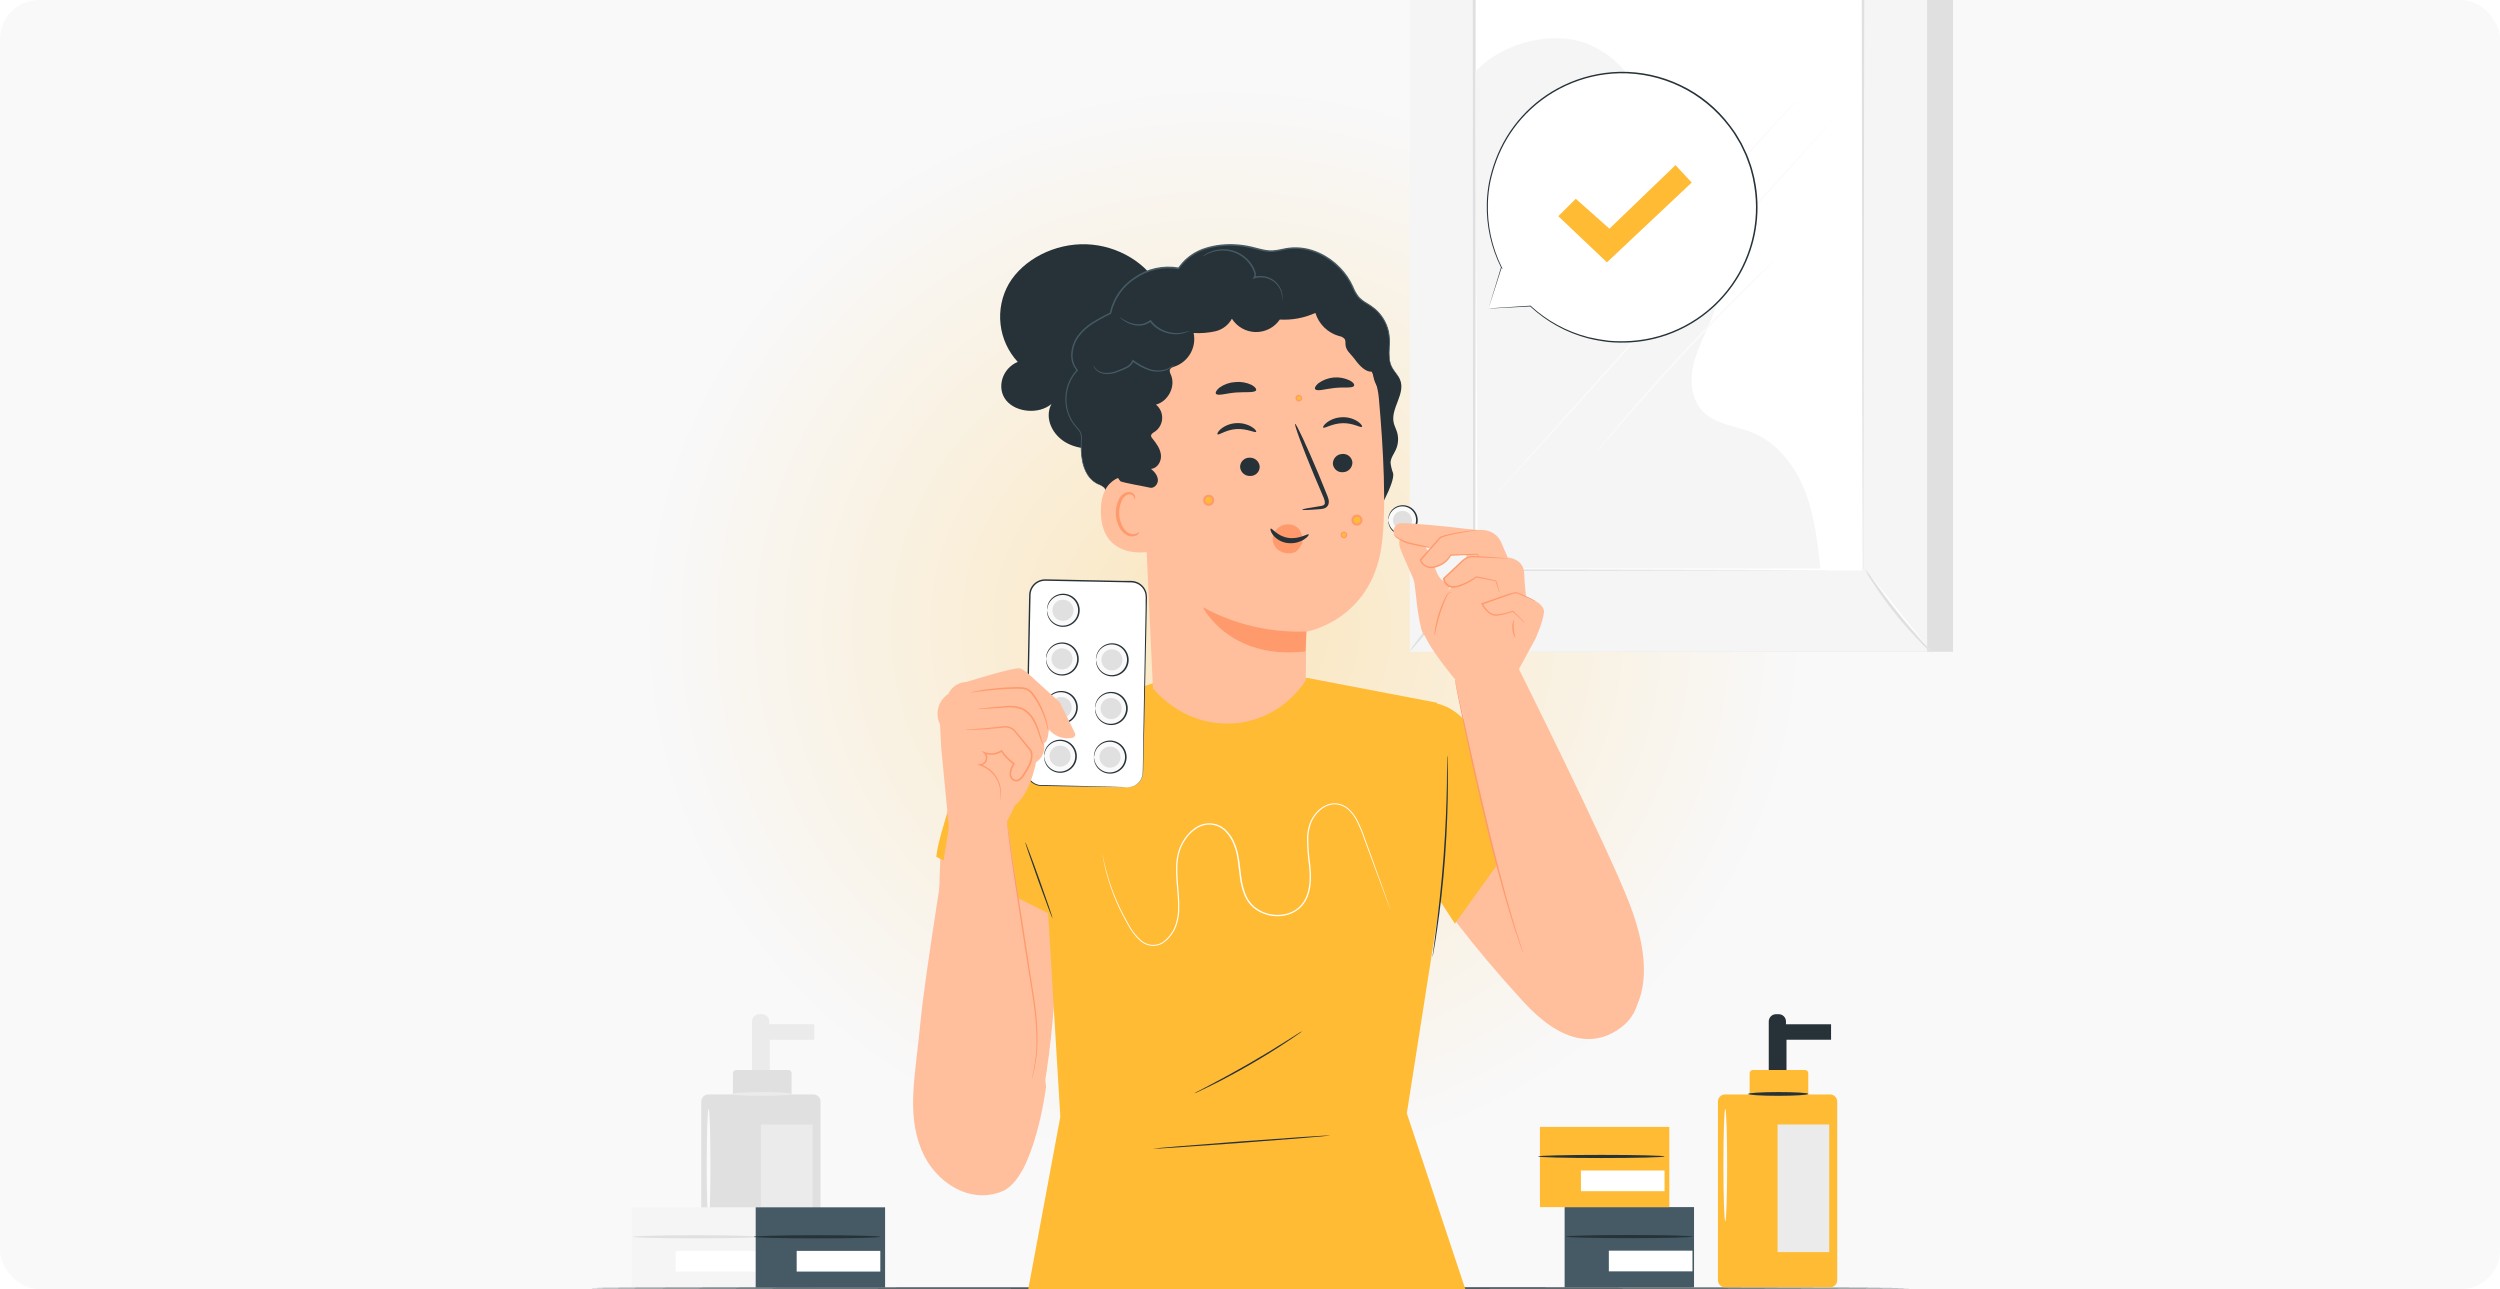 <svg width="512" height="264" viewBox="0 0 512 264" fill="none" xmlns="http://www.w3.org/2000/svg">
<rect width="512" height="264" rx="8" fill="#F9F9FA"/>
<g clip-path="url(#clip0_3880_39882)">
<g filter="url(#filter0_f_3880_39882)">
<ellipse cx="250.5" cy="128.646" rx="118.5" ry="111.258" fill="url(#paint0_radial_3880_39882)" fill-opacity="0.3"/>
</g>
<path d="M154.01 221.641V209.193C154.01 208.799 154.166 208.421 154.445 208.143C154.723 207.864 155.101 207.708 155.495 207.708H156.045C156.439 207.708 156.816 207.864 157.095 208.143C157.373 208.421 157.53 208.799 157.53 209.193V209.775H166.765V212.937H157.651V221.641H154.01Z" fill="#EBEBEB"/>
<path d="M166.579 224.143H145.082C144.272 224.143 143.616 224.799 143.616 225.608V262.178C143.616 262.987 144.272 263.643 145.082 263.643H166.579C167.389 263.643 168.045 262.987 168.045 262.178V225.608C168.045 224.799 167.389 224.143 166.579 224.143Z" fill="#E0E0E0"/>
<path d="M150.777 219.132H161.439C161.618 219.132 161.789 219.203 161.915 219.329C162.041 219.455 162.111 219.626 162.111 219.804V224.143H150.099V219.804C150.099 219.715 150.116 219.627 150.15 219.545C150.185 219.463 150.235 219.389 150.298 219.326C150.361 219.264 150.436 219.215 150.518 219.181C150.6 219.148 150.688 219.131 150.777 219.132Z" fill="#E0E0E0"/>
<path d="M166.419 230.293H155.833V256.431H166.419V230.293Z" fill="#EBEBEB"/>
<path d="M162.118 224.04C162.118 224.251 159.359 224.424 155.961 224.424C152.563 224.424 149.798 224.251 149.798 224.04C149.798 223.829 152.556 223.656 155.961 223.656C159.366 223.656 162.118 223.797 162.118 224.04Z" fill="#EBEBEB"/>
<path d="M145.12 250.127C144.909 250.127 144.736 244.969 144.736 238.607C144.736 232.245 144.909 227.087 145.12 227.087C145.332 227.087 145.504 232.239 145.504 238.607C145.504 244.975 145.332 250.127 145.12 250.127Z" fill="#FAFAFA"/>
<path d="M155.833 247.26H129.331V263.689H155.833V247.26Z" fill="#F5F5F5"/>
<path d="M155.514 253.301C155.514 253.474 149.715 253.621 142.566 253.621C135.418 253.621 129.619 253.474 129.619 253.301C129.619 253.128 135.379 252.975 142.566 252.975C149.754 252.975 155.514 253.122 155.514 253.301Z" fill="#E0E0E0"/>
<path d="M155.513 256.182H138.387V260.418H155.513V256.182Z" fill="white"/>
<path d="M399.98 -20.101H294.028V133.474H399.98V-20.101Z" fill="#E0E0E0"/>
<path d="M394.675 -20.101H288.723V133.474H394.675V-20.101Z" fill="#F5F5F5"/>
<path d="M381.51 -3.467H301.888V116.84H381.51V-3.467Z" fill="white"/>
<path d="M381.51 116.84C381.51 116.84 381.51 116.636 381.51 116.252C381.51 115.868 381.51 115.285 381.51 114.543C381.51 113.032 381.51 110.818 381.478 107.944C381.478 102.184 381.439 93.775 381.407 83.164C381.407 61.948 381.331 31.906 381.279 -3.467L381.542 -3.204H301.926L302.214 -3.492C302.214 41.89 302.169 83.733 302.156 116.828L301.926 116.597L359.884 116.719L375.884 116.776H380.083C381.036 116.776 381.535 116.776 381.535 116.776H380.134H375.974L360.012 116.834L301.913 116.956H301.683V116.725C301.683 83.644 301.644 41.8 301.625 -3.595V-3.883H301.919H381.535H381.804V-3.614C381.747 31.829 381.702 61.935 381.67 83.189C381.67 93.775 381.619 102.159 381.599 107.912C381.599 110.76 381.599 112.956 381.599 114.46C381.599 115.189 381.599 115.74 381.599 116.136C381.599 116.533 381.51 116.84 381.51 116.84Z" fill="#E0E0E0"/>
<path d="M381.92 116.45C385.879 122.739 390.538 128.56 395.808 133.801L381.92 116.45Z" fill="white"/>
<path d="M395.808 133.801C394.925 133.153 394.112 132.415 393.382 131.599C389.687 127.843 386.383 123.721 383.52 119.298C382.883 118.409 382.342 117.454 381.907 116.45C382.62 117.275 383.272 118.149 383.859 119.068C385.024 120.706 386.669 122.953 388.582 125.346C390.496 127.74 392.326 129.826 393.67 131.337C394.439 132.107 395.154 132.931 395.808 133.801Z" fill="#E0E0E0"/>
<path d="M288.71 133.352L302.585 116.226L288.71 133.352Z" fill="white"/>
<path d="M302.586 116.226C302.707 116.329 299.706 120.246 295.872 124.969C292.039 129.692 288.832 133.449 288.711 133.353C288.589 133.257 291.591 129.334 295.424 124.61C299.258 119.887 302.464 116.13 302.586 116.226Z" fill="#E0E0E0"/>
<path d="M302.17 14.645C307.693 8.693 318.112 5.999 325.594 9.167C329.318 10.823 332.462 13.555 334.622 17.012C336.782 20.468 337.859 24.492 337.716 28.565C345.3 29.845 351.156 36.661 352.903 44.143C354.65 51.624 352.954 59.554 349.94 66.626C348.711 69.512 347.252 72.341 346.676 75.426C346.1 78.511 346.554 81.98 348.73 84.239C351.29 86.933 355.456 87.183 358.912 88.597C363.968 90.664 367.591 95.349 369.607 100.431C371.623 105.512 372.231 111.016 372.807 116.431H302.586L302.17 14.645Z" fill="#F5F5F5"/>
<path d="M306.214 101.416C306.137 101.352 321.574 84.066 340.685 62.824C359.795 41.582 375.36 24.424 375.437 24.469C375.513 24.514 360.077 41.813 340.96 63.067C321.843 84.322 306.285 101.486 306.214 101.416Z" fill="#FAFAFA"/>
<path d="M368.083 20.354C368.16 20.424 358.432 31.234 346.368 44.546C334.304 57.858 324.454 68.559 324.377 68.52C324.301 68.482 334.029 57.64 346.099 44.328C358.169 31.016 368.006 20.29 368.083 20.354Z" fill="#FAFAFA"/>
<path d="M363.629 53.077C363.52 53.225 363.398 53.362 363.264 53.487L362.157 54.613L358.061 58.722C354.611 62.204 349.888 67.042 344.806 72.54C339.725 78.037 335.238 83.093 332.006 86.799L328.218 91.189C327.791 91.684 327.445 92.081 327.181 92.38C327.065 92.523 326.937 92.656 326.797 92.776C326.894 92.621 327.003 92.473 327.123 92.335C327.366 92.021 327.699 91.612 328.109 91.1C328.966 90.031 330.234 88.501 331.814 86.62C334.976 82.876 339.43 77.775 344.518 72.284C349.606 66.792 354.362 61.967 357.856 58.536C359.61 56.815 361.056 55.439 362.035 54.504L363.194 53.429C363.327 53.298 363.473 53.18 363.629 53.077Z" fill="#FAFAFA"/>
<path d="M216.09 70.46H211.188V82.524H216.09V70.46Z" fill="#E0E0E0"/>
<path d="M391.386 263.797C391.386 263.893 330.791 263.964 256.064 263.964C181.338 263.964 120.736 263.893 120.736 263.797C120.736 263.701 181.312 263.631 256.064 263.631C330.816 263.631 391.386 263.72 391.386 263.797Z" fill="#263238"/>
<path d="M362.24 221.64V209.192C362.24 208.798 362.397 208.42 362.675 208.142C362.954 207.863 363.331 207.707 363.725 207.707H364.282C364.676 207.707 365.053 207.863 365.332 208.142C365.61 208.42 365.767 208.798 365.767 209.192V209.774H375.002V212.936H365.875V221.64H362.24Z" fill="#263238"/>
<path d="M374.796 224.143H353.299C352.489 224.143 351.833 224.799 351.833 225.608V262.178C351.833 262.987 352.489 263.643 353.299 263.643H374.796C375.606 263.643 376.262 262.987 376.262 262.178V225.608C376.262 224.799 375.606 224.143 374.796 224.143Z" fill="#FFBB33"/>
<path d="M358.995 219.131H369.664C369.842 219.131 370.013 219.202 370.139 219.328C370.265 219.454 370.336 219.625 370.336 219.803V224.142H358.323V219.803C358.323 219.625 358.394 219.454 358.52 219.328C358.646 219.202 358.817 219.131 358.995 219.131Z" fill="#FFBB33"/>
<path d="M374.636 230.293H364.051V256.431H374.636V230.293Z" fill="#EBEBEB"/>
<path d="M370.336 224.04C370.336 224.251 367.578 224.424 364.179 224.424C360.781 224.424 358.022 224.251 358.022 224.04C358.022 223.829 360.774 223.656 364.179 223.656C367.584 223.656 370.336 223.797 370.336 224.04Z" fill="#263238"/>
<path d="M353.337 250.126C353.126 250.126 352.953 244.968 352.953 238.606C352.953 232.244 353.126 227.086 353.337 227.086C353.548 227.086 353.721 232.238 353.721 238.606C353.721 244.974 353.548 250.126 353.337 250.126Z" fill="#FAFAFA"/>
<path d="M346.937 247.214H320.435V263.643H346.937V247.214Z" fill="#455A64"/>
<path d="M346.623 253.256C346.623 253.435 340.825 253.576 333.67 253.576C326.515 253.576 320.723 253.435 320.723 253.256C320.723 253.077 326.521 252.93 333.67 252.93C340.819 252.93 346.623 253.077 346.623 253.256Z" fill="#263238"/>
<path d="M346.618 256.136H329.491V260.373H346.618V256.136Z" fill="white"/>
<path d="M341.881 230.792H315.379V247.221H341.881V230.792Z" fill="#FFBB33"/>
<path d="M340.902 236.84C340.902 237.019 335.104 237.166 327.955 237.166C320.806 237.166 315.008 237.019 315.008 236.84C315.008 236.66 320.8 236.52 327.955 236.52C335.11 236.52 340.902 236.66 340.902 236.84Z" fill="#263238"/>
<path d="M340.902 239.72H323.775V243.957H340.902V239.72Z" fill="white"/>
<path d="M181.267 247.259H154.765V263.688H181.267V247.259Z" fill="#455A64"/>
<path d="M180.288 253.3C180.288 253.473 174.49 253.62 167.341 253.62C160.192 253.62 154.394 253.473 154.394 253.3C154.394 253.127 160.186 252.974 167.341 252.974C174.496 252.974 180.288 253.121 180.288 253.3Z" fill="#263238"/>
<path d="M180.288 256.181H163.161V260.417H180.288V256.181Z" fill="white"/>
<path d="M304.858 63.194L313.434 62.695C318.485 67.396 325.112 70.038 332.012 70.101C338.912 70.165 345.586 67.645 350.723 63.037C355.86 58.43 359.087 52.068 359.771 45.201C360.455 38.335 358.546 31.461 354.42 25.93C350.293 20.4 344.247 16.613 337.47 15.314C330.693 14.015 323.675 15.297 317.796 18.909C311.916 22.522 307.601 28.202 305.697 34.835C303.793 41.467 304.439 48.572 307.507 54.753L304.858 63.194Z" fill="white"/>
<path d="M304.858 63.195C304.858 63.195 304.903 63.022 305.012 62.663C305.12 62.305 305.287 61.755 305.498 61.051C305.94 59.604 306.586 57.48 307.418 54.721L307.456 54.599L307.54 54.696L307.418 54.779C305.36 50.669 304.357 46.112 304.5 41.518C304.544 40.085 304.703 38.657 304.973 37.249C305.291 35.743 305.718 34.263 306.253 32.82C308.722 26.104 313.704 20.61 320.148 17.499C323.763 15.745 327.714 14.791 331.732 14.702C336.007 14.623 340.242 15.539 344.103 17.377C348.152 19.278 351.669 22.149 354.343 25.735C354.676 26.196 355.028 26.651 355.348 27.118C355.668 27.585 355.936 28.091 356.224 28.577L356.666 29.307L357.031 30.068C357.274 30.58 357.517 31.086 357.754 31.591C357.991 32.097 358.151 32.641 358.343 33.166C358.549 33.682 358.725 34.21 358.868 34.747C359.178 35.807 359.417 36.887 359.584 37.979C360.562 43.965 359.55 50.107 356.703 55.462C353.855 60.818 349.33 65.092 343.821 67.63C340.754 69.049 337.452 69.891 334.08 70.113C332.543 70.213 331 70.194 329.466 70.055C328.042 69.888 326.629 69.634 325.236 69.294C320.804 68.138 316.732 65.891 313.389 62.76H313.44L307.04 63.092L305.408 63.169H304.871L305.44 63.124L307.085 63.016L313.447 62.599C316.795 65.692 320.859 67.904 325.274 69.038C326.66 69.365 328.064 69.613 329.479 69.78C331.001 69.909 332.531 69.922 334.055 69.819C337.87 69.566 341.59 68.517 344.976 66.739C348.361 64.961 351.336 62.494 353.71 59.496C356.084 56.498 357.803 53.036 358.757 49.334C359.712 45.631 359.88 41.77 359.252 37.998C359.09 36.917 358.855 35.847 358.548 34.798C358.403 34.266 358.23 33.743 358.029 33.23C357.831 32.718 357.664 32.187 357.447 31.681C357.229 31.175 356.967 30.676 356.73 30.171L356.365 29.422L355.93 28.699L355.066 27.259C354.746 26.798 354.426 26.35 354.068 25.889C351.452 22.442 348.061 19.661 344.169 17.77C340.277 15.88 335.994 14.934 331.668 15.009C327.855 15.097 324.102 15.973 320.645 17.583C317.187 19.192 314.1 21.499 311.578 24.36C309.377 26.867 307.652 29.756 306.49 32.884C305.956 34.314 305.528 35.782 305.21 37.275C304.936 38.67 304.773 40.084 304.724 41.505C304.566 46.068 305.538 50.599 307.552 54.696L307.783 55.163L307.437 54.772L307.559 54.74L305.562 60.999L305.037 62.619L304.858 63.195Z" fill="#263238"/>
<path d="M319.149 44.282L322.721 40.711L329.613 46.836L343.143 33.818L346.458 37.39L329.101 53.729L319.149 44.282Z" fill="#FFBB33"/>
<path d="M286.158 169.481C286.158 169.481 290.179 181.287 311.909 205.075C319.921 213.844 326.694 214.419 332.006 210.421C340.906 203.704 331.204 189.345 331.204 189.345L302.201 150.014C299.756 146.699 296.668 144.691 292.874 144.111L286.158 169.481Z" fill="#FFBF9D"/>
<path d="M217.625 169.658L208.748 149.589C208.748 149.589 195.93 153.61 193.16 170.028C191.016 182.738 193.809 226.044 193.809 226.044L209.385 239.624C215.612 224.838 216.386 196.62 216.386 196.62L217.625 169.658Z" fill="#FFBF9D"/>
<path d="M300.256 264.492L288.115 228.011L295.07 183.715L294.308 143.918L267.727 138.84L236.091 139.932L208.748 149.275L214.287 180.923L217.153 228.716L210.505 264.492H300.256Z" fill="#FFBB33"/>
<path d="M191.756 175.475L216.528 187.987L214.367 147.359C214.367 147.359 199.348 152.159 195.634 162.043C191.921 171.927 191.756 175.475 191.756 175.475Z" fill="#FFBB33"/>
<path d="M293.774 182.726L297.965 189.163L306.563 177.181L299.614 147.205C299.614 147.205 296.418 143.435 291.425 143.89L293.774 182.726Z" fill="#FFBB33"/>
<path d="M296.423 154.718C296.449 154.857 296.46 154.998 296.457 155.139C296.457 155.446 296.457 155.844 296.491 156.35C296.491 157.396 296.537 158.915 296.526 160.791C296.526 164.545 296.355 169.731 295.957 175.441C295.559 181.151 294.91 186.303 294.376 190.016C294.109 191.876 293.87 193.377 293.688 194.407C293.597 194.901 293.529 195.3 293.472 195.595C293.454 195.737 293.422 195.876 293.375 196.01C293.38 195.877 293.393 195.744 293.415 195.612C293.455 195.311 293.506 194.913 293.574 194.412C293.716 193.343 293.921 191.848 294.143 190.011C294.632 186.297 295.212 181.145 295.638 175.441C296.065 169.737 296.247 164.562 296.315 160.814C296.315 158.96 296.361 157.453 296.378 156.373C296.378 155.872 296.378 155.468 296.378 155.161C296.379 155.012 296.395 154.864 296.423 154.718Z" fill="#263238"/>
<path d="M209.976 172.495C210.056 172.467 211.37 175.907 212.911 180.241C214.452 184.574 215.646 188.055 215.567 188.083C215.487 188.112 214.173 184.643 212.632 180.338C211.091 176.033 209.897 172.524 209.976 172.495Z" fill="#263238"/>
<path d="M272.459 232.543C272.459 232.623 264.315 233.299 254.261 234.05C244.206 234.801 236.062 235.347 236.062 235.267C236.062 235.187 244.2 234.505 254.261 233.754C264.321 233.004 272.453 232.458 272.459 232.543Z" fill="#263238"/>
<path d="M266.686 211.184C266.436 211.406 266.168 211.608 265.884 211.786C265.361 212.167 264.588 212.691 263.609 213.333C261.687 214.613 258.986 216.319 255.932 218.082C252.878 219.845 250.052 221.329 247.97 222.353C246.935 222.864 246.094 223.268 245.508 223.536C245.208 223.686 244.898 223.817 244.581 223.928C244.858 223.737 245.151 223.572 245.457 223.433L247.879 222.165C249.921 221.096 252.73 219.583 255.779 217.826C258.827 216.069 261.539 214.414 263.49 213.157L265.799 211.695C266.08 211.501 266.377 211.33 266.686 211.184Z" fill="#263238"/>
<path d="M284.771 186.291C284.771 186.291 284.72 186.183 284.635 185.973L284.271 185.017C283.958 184.17 283.497 182.936 282.906 181.349L280.756 175.537C280.335 174.4 279.892 173.194 279.414 171.909C278.961 170.54 278.4 169.209 277.736 167.928C277.373 167.251 276.918 166.627 276.383 166.074C275.833 165.495 275.138 165.075 274.37 164.857C273.978 164.747 273.571 164.699 273.164 164.715C272.75 164.742 272.342 164.831 271.953 164.977C271.149 165.291 270.428 165.787 269.849 166.427C269.242 167.088 268.769 167.861 268.455 168.702C268.159 169.579 267.988 170.494 267.949 171.42C267.937 173.371 268.074 175.319 268.359 177.249C268.552 179.245 268.626 181.383 267.892 183.414C267.535 184.445 266.916 185.366 266.095 186.086C265.244 186.805 264.221 187.291 263.127 187.497C262.013 187.72 260.863 187.696 259.759 187.428C258.655 187.16 257.623 186.654 256.735 185.944C255.846 185.179 255.167 184.201 254.761 183.101C254.349 182.01 254.069 180.874 253.925 179.717C253.596 177.414 253.539 175.099 252.68 173.018C252.298 171.982 251.701 171.038 250.928 170.248C250.547 169.866 250.103 169.553 249.615 169.321C249.375 169.205 249.126 169.108 248.87 169.031C248.613 168.97 248.353 168.923 248.091 168.889C247.033 168.813 245.978 169.078 245.082 169.646C244.202 170.214 243.444 170.953 242.853 171.818C242.265 172.659 241.819 173.591 241.534 174.576C241.273 175.549 241.136 176.55 241.124 177.556C241.067 179.558 241.318 181.503 241.443 183.408C241.514 184.354 241.537 185.303 241.511 186.251C241.501 187.172 241.365 188.086 241.107 188.97C240.657 190.683 239.603 192.176 238.139 193.172C237.417 193.61 236.57 193.792 235.733 193.69C234.937 193.587 234.187 193.257 233.572 192.74C232.488 191.759 231.594 190.587 230.933 189.283C230.251 188.094 229.665 186.94 229.153 185.87C228.284 183.994 227.551 182.057 226.958 180.075C226.463 178.443 226.179 177.152 226.003 176.271C225.912 175.833 225.861 175.497 225.821 175.27C225.781 175.043 225.77 174.929 225.77 174.929C225.77 174.929 225.804 175.043 225.849 175.264C225.895 175.486 225.957 175.833 226.06 176.259C226.253 177.135 226.56 178.421 227.066 180.041C227.679 182.011 228.428 183.936 229.307 185.802C229.819 186.888 230.41 188.037 231.098 189.214C231.754 190.491 232.637 191.637 233.703 192.598C234.289 193.089 235.003 193.401 235.761 193.497C236.554 193.59 237.354 193.416 238.036 193.002C239.445 192.028 240.455 190.578 240.88 188.919C241.132 188.056 241.265 187.162 241.272 186.263C241.293 185.329 241.267 184.395 241.192 183.465C241.062 181.571 240.811 179.615 240.863 177.59C240.874 176.561 241.014 175.537 241.278 174.542C241.569 173.526 242.026 172.565 242.631 171.699C243.244 170.796 244.028 170.023 244.94 169.424C245.891 168.824 247.009 168.543 248.13 168.622C248.41 168.657 248.687 168.708 248.961 168.776C249.234 168.856 249.5 168.959 249.757 169.083C250.273 169.326 250.742 169.657 251.145 170.061C251.947 170.879 252.567 171.858 252.964 172.933C253.846 175.071 253.903 177.425 254.233 179.7C254.375 180.833 254.648 181.945 255.046 183.016C255.439 184.063 256.088 184.996 256.934 185.728C257.787 186.412 258.779 186.901 259.841 187.161C260.903 187.422 262.009 187.447 263.081 187.235C264.128 187.037 265.107 186.575 265.925 185.893C266.701 185.201 267.288 184.322 267.631 183.34C268.342 181.383 268.279 179.279 268.092 177.3C267.804 175.356 267.669 173.391 267.688 171.426C267.732 170.474 267.912 169.534 268.222 168.633C268.548 167.766 269.039 166.971 269.667 166.29C270.273 165.623 271.026 165.107 271.868 164.783C272.686 164.461 273.588 164.419 274.432 164.664C275.237 164.894 275.964 165.339 276.537 165.949C277.082 166.518 277.547 167.159 277.918 167.854C278.58 169.147 279.139 170.489 279.59 171.869C280.057 173.154 280.5 174.366 280.91 175.503L283.014 181.332C283.583 182.925 284.026 184.176 284.328 185.023C284.475 185.438 284.584 185.757 284.663 185.984C284.743 186.212 284.771 186.291 284.771 186.291Z" fill="white"/>
<path d="M222.528 50.027C216.045 49.794 209.568 53.093 206.605 58.131C205.176 60.645 204.583 63.548 204.911 66.422C205.239 69.295 206.472 71.989 208.43 74.117C205.234 75.448 204.023 79.451 206.053 81.982C208.083 84.513 212.815 84.894 215.34 82.733C213.821 85.576 215.493 89.176 218.559 90.774C221.624 92.372 225.639 92.144 228.795 90.717C231.842 89.26 234.425 86.986 236.256 84.149L237.61 59.246C235.153 54.008 229.011 50.255 222.528 50.027Z" fill="#263238"/>
<path d="M220.207 87.214C218.898 85.586 218.217 83.541 218.29 81.453C218.364 79.365 219.185 77.373 220.605 75.84C218.871 73.861 219.354 70.722 220.969 68.635C222.584 66.548 225.047 65.32 227.424 64.148C228.561 58.148 235.232 53.73 241.351 54.952C244.354 50.306 251.058 49.362 256.512 50.716C257.843 51.04 259.179 51.483 260.55 51.426C261.552 51.325 262.545 51.156 263.524 50.92C268.989 50.016 274.574 53.599 276.894 58.512C277.208 59.323 277.629 60.088 278.145 60.787C278.885 61.657 279.988 62.146 280.932 62.806C281.945 63.519 282.791 64.443 283.41 65.516C284.03 66.588 284.409 67.782 284.52 69.016C284.685 71.092 284.082 73.327 285.049 75.186C285.533 76.113 286.374 76.853 286.755 77.825C287.893 80.669 284.731 83.683 285.442 86.629C285.584 87.231 285.885 87.766 286.078 88.374C286.472 89.591 286.401 90.909 285.879 92.076C285.481 92.969 284.81 93.783 284.788 94.766C284.865 95.503 285.041 96.226 285.311 96.916C285.743 98.679 282.069 105.64 280.539 106.658L233.702 108.694C231.934 108.383 230.307 107.53 229.045 106.254C227.784 104.977 226.951 103.339 226.662 101.568C226.661 100.976 226.487 100.397 226.161 99.902C225.783 99.559 225.337 99.297 224.853 99.134C221.777 97.655 221.27 93.623 221.47 90.285C221.523 89.818 221.496 89.344 221.39 88.886C221.112 88.255 220.71 87.686 220.207 87.214Z" fill="#263238"/>
<path d="M233.634 86.816C233.208 78.729 238.076 69.249 246.174 65.007C251.292 62.334 255.33 62.163 258.048 61.771C261.867 61.288 265.743 61.951 269.183 63.676C271.788 64.182 281.564 72.314 282.382 81.476C283.298 91.656 284.003 104.121 282.951 111.759C280.841 127.113 267.506 129.388 267.506 129.388L267.426 139.346C259.97 150.526 244.9 151.158 236.119 140.984V140.95L233.634 86.816Z" fill="#FFBF9D"/>
<path d="M260.642 110.212C260.696 109.479 261.02 108.792 261.551 108.285C262.044 107.805 262.677 107.496 263.359 107.405C264.04 107.314 264.732 107.445 265.333 107.778C266.55 108.461 266.806 109.769 266.71 111.264C266.141 112.18 265.726 113.079 264.639 113.255C264.469 113.255 264.298 113.3 264.128 113.312C263.272 113.373 262.425 113.118 261.745 112.595C261.39 112.31 261.106 111.946 260.915 111.533C260.724 111.119 260.63 110.668 260.642 110.212Z" fill="#FF9A6C"/>
<path d="M276.974 94.682C276.986 95.199 276.796 95.701 276.443 96.079C276.09 96.457 275.603 96.683 275.086 96.706C274.835 96.735 274.58 96.714 274.337 96.644C274.094 96.574 273.867 96.456 273.67 96.297C273.473 96.138 273.31 95.942 273.19 95.719C273.07 95.496 272.995 95.252 272.97 95C272.958 94.483 273.149 93.981 273.501 93.603C273.854 93.224 274.341 92.999 274.858 92.976C275.11 92.946 275.364 92.968 275.607 93.038C275.85 93.108 276.077 93.226 276.274 93.385C276.471 93.544 276.634 93.74 276.754 93.963C276.875 94.186 276.949 94.43 276.974 94.682Z" fill="#263238"/>
<path d="M278.93 87.413C278.691 87.675 277.139 86.612 274.978 86.668C272.817 86.725 271.253 87.806 270.997 87.567C270.877 87.453 271.122 86.998 271.799 86.481C272.722 85.82 273.826 85.459 274.961 85.446C276.084 85.413 277.189 85.731 278.123 86.356C278.816 86.839 279.05 87.294 278.93 87.413Z" fill="#263238"/>
<path d="M266.686 104.383C266.686 104.264 268.011 104.008 270.183 103.684C270.752 103.616 271.258 103.496 271.321 103.115C271.383 102.734 271.196 102.143 270.911 101.523L269.177 97.457C266.765 91.668 265.003 86.902 265.241 86.811C265.48 86.72 267.63 91.36 270.047 97.121C270.616 98.554 271.184 99.913 271.713 101.216C271.941 101.824 272.316 102.507 272.054 103.326C271.977 103.519 271.857 103.692 271.704 103.832C271.55 103.972 271.367 104.075 271.167 104.133C270.862 104.221 270.546 104.27 270.229 104.281C268.062 104.463 266.686 104.503 266.686 104.383Z" fill="#263238"/>
<path d="M267.562 129.325C260.177 129.616 252.851 127.902 246.361 124.366C246.361 124.366 251.713 135.217 267.363 133.414L267.562 129.325Z" fill="#FF9A6C"/>
<path d="M277.298 79.031C276.946 79.554 275.285 79.247 273.351 79.452C271.418 79.656 269.831 80.191 269.371 79.736C269.172 79.514 269.371 79.002 270.03 78.474C270.943 77.815 272.016 77.414 273.137 77.314C274.258 77.214 275.385 77.418 276.4 77.905C277.167 78.286 277.452 78.752 277.298 79.031Z" fill="#263238"/>
<path d="M253.971 95.625C254.004 96.143 254.239 96.626 254.625 96.973C255.011 97.319 255.517 97.501 256.035 97.479C256.288 97.487 256.54 97.444 256.777 97.352C257.013 97.261 257.229 97.123 257.411 96.947C257.593 96.772 257.739 96.561 257.838 96.328C257.938 96.095 257.99 95.844 257.991 95.591C257.956 95.075 257.722 94.592 257.338 94.245C256.954 93.898 256.45 93.714 255.933 93.732C255.679 93.723 255.425 93.766 255.188 93.857C254.951 93.949 254.734 94.087 254.551 94.263C254.368 94.44 254.222 94.651 254.123 94.885C254.023 95.119 253.971 95.371 253.971 95.625Z" fill="#263238"/>
<path d="M249.358 88.949C249.62 89.188 251.064 87.999 253.231 87.874C255.398 87.749 257.041 88.704 257.257 88.443C257.365 88.323 257.081 87.874 256.364 87.43C255.384 86.852 254.252 86.584 253.117 86.663C251.998 86.727 250.927 87.139 250.052 87.84C249.421 88.363 249.227 88.841 249.358 88.949Z" fill="#263238"/>
<path d="M249.057 80.674C249.512 81.129 251.144 80.532 253.146 80.384C255.148 80.237 256.871 80.481 257.229 79.958C257.383 79.708 257.087 79.241 256.314 78.82C255.261 78.325 254.093 78.128 252.936 78.252C251.783 78.324 250.674 78.718 249.734 79.389C249.057 79.947 248.853 80.453 249.057 80.674Z" fill="#263238"/>
<path d="M236.546 101.255C236.518 100.117 235.102 97.462 233.941 97.314C230.853 96.916 225.309 97.314 225.451 104.923C225.639 115.353 236.33 113.015 236.347 112.714C236.364 112.413 236.631 105.19 236.546 101.255Z" fill="#FFBF9D"/>
<path d="M233.304 108.955C233.259 108.921 233.122 109.086 232.809 109.234C232.368 109.425 231.871 109.443 231.416 109.285C230.279 108.898 229.295 107.169 229.21 105.304C229.166 104.409 229.328 103.517 229.682 102.694C229.779 102.364 229.955 102.062 230.194 101.815C230.434 101.569 230.731 101.384 231.058 101.278C231.273 101.208 231.507 101.217 231.715 101.305C231.924 101.393 232.094 101.553 232.195 101.755C232.343 102.04 232.281 102.25 232.337 102.267C232.394 102.284 232.565 102.091 232.468 101.659C232.404 101.401 232.251 101.173 232.036 101.016C231.735 100.804 231.365 100.715 231.001 100.766C230.567 100.856 230.163 101.055 229.828 101.345C229.493 101.634 229.237 102.005 229.084 102.421C228.653 103.33 228.458 104.333 228.516 105.338C228.624 107.437 229.761 109.387 231.314 109.797C231.603 109.873 231.906 109.885 232.201 109.832C232.496 109.779 232.775 109.662 233.02 109.49C233.287 109.211 233.338 108.972 233.304 108.955Z" fill="#FF9A6C"/>
<path d="M284.76 81.545C282.564 80.282 281.143 78.519 281.211 76.04C279.789 76.489 278.294 74.726 277.423 73.537C276.553 72.349 275.518 71.763 275.547 70.307C275.582 70.018 275.537 69.725 275.416 69.46C275.116 69.106 274.694 68.879 274.233 68.823C273.095 68.501 272.056 67.898 271.21 67.071C270.365 66.243 269.74 65.217 269.394 64.086C267.11 65.124 264.607 65.591 262.103 65.445C261.554 66.249 260.814 66.903 259.95 67.35C259.085 67.797 258.123 68.021 257.15 68.004C256.177 67.986 255.224 67.727 254.376 67.25C253.528 66.772 252.812 66.092 252.293 65.269C251.941 65.917 251.454 66.483 250.866 66.928C250.277 67.374 249.601 67.688 248.881 67.851C247.43 68.174 245.94 68.291 244.456 68.198C244.755 69.613 244.528 71.089 243.819 72.35C243.11 73.611 241.966 74.571 240.601 75.05C240.22 75.175 239.788 75.3 239.617 75.653C239.446 76.006 239.657 76.438 239.816 76.79C240.811 79.156 239.247 82.199 236.739 82.864C237.153 83.201 237.484 83.629 237.705 84.115C237.926 84.601 238.032 85.131 238.015 85.664C237.997 86.198 237.856 86.72 237.603 87.19C237.351 87.66 236.993 88.066 236.557 88.375C236.171 88.614 235.67 88.898 235.744 89.336C235.785 89.501 235.87 89.652 235.989 89.774C236.813 90.786 237.632 91.895 237.763 93.186C237.894 94.477 237.041 95.938 235.716 96.029C236.427 96.598 237.098 97.371 237.137 98.304C237.177 99.237 236.256 100.152 235.386 99.851C235.011 99.72 229.665 98.827 229.42 98.526C226.292 94.59 229.989 90.075 230.154 85.099C230.319 80.123 231.979 75.272 234.413 70.882C235.398 69.019 236.63 67.297 238.076 65.763C239.828 64.097 241.762 62.634 243.842 61.402C246.504 59.696 249.239 57.989 252.316 57.205C258.048 55.732 264.093 57.631 269.53 59.923C271.627 60.721 273.609 61.796 275.422 63.119C277.459 64.838 279.171 66.909 280.477 69.233C282.468 72.502 284.145 76.057 284.617 79.816" fill="#263238"/>
<path d="M286.762 77.842C286.619 77.444 286.413 77.072 286.153 76.739C285.92 76.398 285.584 76 285.272 75.493C284.919 74.903 284.698 74.243 284.623 73.56C284.546 72.701 284.546 71.837 284.623 70.978C284.71 69.944 284.653 68.903 284.453 67.884C284.043 66.052 283.044 64.404 281.609 63.193C281.072 62.755 280.502 62.359 279.903 62.01C279.281 61.661 278.721 61.214 278.243 60.685C277.803 60.09 277.444 59.44 277.174 58.751C276.517 57.274 275.602 55.926 274.472 54.77C273.263 53.516 271.83 52.497 270.247 51.768C269.413 51.386 268.542 51.093 267.648 50.892C266.722 50.704 265.777 50.623 264.833 50.653C264.351 50.679 263.871 50.73 263.394 50.807C262.916 50.886 262.45 51 261.978 51.091C261.046 51.312 260.078 51.339 259.135 51.171C258.174 51.011 257.224 50.699 256.234 50.482C254.21 50.019 252.124 49.888 250.058 50.096C248.999 50.208 247.954 50.424 246.936 50.738C244.844 51.363 242.997 52.623 241.653 54.344L241.266 54.867L241.437 54.793C239.843 54.508 238.209 54.543 236.629 54.897C235.049 55.25 233.556 55.915 232.236 56.852C229.69 58.528 227.906 61.139 227.271 64.12L227.356 64.012C226.084 64.614 224.85 65.291 223.66 66.042C222.506 66.769 221.494 67.699 220.674 68.789C219.916 69.859 219.469 71.119 219.383 72.428C219.289 73.698 219.698 74.954 220.521 75.926V75.749C219.13 77.224 218.309 79.145 218.206 81.169C218.076 82.975 218.514 84.776 219.457 86.321C219.679 86.676 219.926 87.014 220.196 87.334C220.464 87.646 220.765 87.936 220.958 88.249C221.177 88.547 221.318 88.895 221.368 89.261C221.399 89.621 221.399 89.983 221.368 90.342C221.282 91.673 221.356 93.01 221.59 94.323C221.77 95.383 222.156 96.397 222.727 97.308C223.163 97.981 223.747 98.545 224.433 98.958C225.002 99.293 225.485 99.418 225.758 99.606C225.904 99.69 226.038 99.793 226.156 99.913C226.056 99.775 225.928 99.659 225.781 99.572C225.508 99.373 225.013 99.231 224.473 98.889C223.806 98.474 223.242 97.912 222.824 97.246C222.273 96.342 221.904 95.34 221.738 94.294C221.524 93 221.461 91.685 221.55 90.376C221.586 89.998 221.586 89.617 221.55 89.239C221.501 88.84 221.35 88.46 221.112 88.135C220.872 87.812 220.616 87.501 220.344 87.203C220.082 86.892 219.844 86.561 219.633 86.213C218.719 84.704 218.301 82.945 218.439 81.186C218.547 79.219 219.354 77.356 220.714 75.931L220.794 75.846L220.72 75.755C219.946 74.832 219.569 73.64 219.673 72.44C219.761 71.184 220.194 69.978 220.924 68.954C221.725 67.893 222.714 66.989 223.842 66.286C225.02 65.543 226.244 64.873 227.504 64.279H227.572V64.205C228.194 61.303 229.933 58.762 232.412 57.13C233.694 56.229 235.141 55.59 236.67 55.25C238.199 54.909 239.78 54.874 241.323 55.146H241.426L241.488 55.055C241.613 54.89 241.738 54.719 241.858 54.549C243.162 52.884 244.95 51.664 246.976 51.057C247.971 50.749 248.994 50.537 250.03 50.426C252.06 50.22 254.11 50.348 256.098 50.807C257.076 51.011 258.031 51.324 259.021 51.489C259.516 51.578 260.019 51.616 260.522 51.603C261.016 51.577 261.507 51.511 261.989 51.404C262.467 51.307 262.934 51.199 263.4 51.114C263.866 51.028 264.327 50.977 264.793 50.966C265.713 50.93 266.633 51.006 267.534 51.193C268.416 51.38 269.276 51.66 270.099 52.029C271.651 52.744 273.059 53.739 274.25 54.964C275.365 56.089 276.268 57.404 276.918 58.848C277.199 59.555 277.572 60.222 278.027 60.833C278.517 61.377 279.094 61.838 279.733 62.197C280.329 62.533 280.9 62.913 281.439 63.335C281.932 63.75 282.376 64.219 282.764 64.734C283.476 65.675 283.982 66.757 284.248 67.907C284.453 68.909 284.518 69.935 284.441 70.955C284.38 71.823 284.397 72.695 284.493 73.56C284.577 74.257 284.814 74.927 285.186 75.522C285.516 76.039 285.852 76.426 286.096 76.756C286.285 77.005 286.456 77.267 286.608 77.541C286.654 77.644 286.705 77.745 286.762 77.842Z" fill="#455A64"/>
<path d="M246.305 52.536C246.305 52.536 246.583 52.371 247.095 52.109C247.821 51.74 248.603 51.496 249.41 51.387C250.73 51.186 252.081 51.376 253.294 51.935C254.507 52.495 255.529 53.397 256.234 54.532C256.466 54.888 256.657 55.27 256.803 55.669C256.877 55.844 256.911 56.033 256.903 56.223C256.895 56.413 256.845 56.598 256.757 56.767L256.507 57.131L256.934 57C258.036 56.676 259.221 56.782 260.249 57.295C261.056 57.707 261.71 58.367 262.114 59.178C262.382 59.71 262.541 60.29 262.581 60.884C262.581 61.305 262.581 61.532 262.581 61.532C262.581 61.532 262.581 61.481 262.626 61.367C262.649 61.207 262.663 61.046 262.666 60.884C262.669 60.265 262.535 59.654 262.274 59.093C261.876 58.221 261.2 57.507 260.351 57.062C259.263 56.491 257.994 56.364 256.814 56.71L256.996 56.937C257.114 56.733 257.183 56.504 257.199 56.268C257.214 56.033 257.176 55.797 257.087 55.578C256.936 55.144 256.735 54.728 256.49 54.338C255.679 53.045 254.472 52.048 253.049 51.495C251.881 51.049 250.614 50.925 249.381 51.137C248.558 51.27 247.765 51.553 247.044 51.973C246.846 52.085 246.656 52.21 246.475 52.348C246.41 52.402 246.352 52.465 246.305 52.536Z" fill="#455A64"/>
<path d="M229.301 64.972C229.41 65.112 229.54 65.233 229.687 65.331C230.067 65.638 230.479 65.903 230.916 66.121C231.584 66.46 232.317 66.654 233.066 66.69C234.018 66.736 234.954 66.433 235.699 65.837L235.46 65.803L235.784 66.224C235.903 66.36 236.034 66.491 236.165 66.627C236.93 67.355 237.861 67.886 238.878 68.174C239.705 68.421 240.572 68.504 241.431 68.419C242.007 68.362 242.572 68.222 243.109 68.004C243.312 67.929 243.504 67.826 243.677 67.696C242.953 67.952 242.201 68.12 241.437 68.197C240.609 68.246 239.778 68.145 238.986 67.901C238.024 67.609 237.144 67.097 236.415 66.406C236.296 66.275 236.171 66.155 236.057 66.024L235.75 65.632L235.636 65.49L235.511 65.598C234.829 66.151 233.971 66.439 233.094 66.411C232.383 66.392 231.682 66.23 231.035 65.933C229.904 65.422 229.335 64.921 229.301 64.972Z" fill="#455A64"/>
<path d="M223.927 74.794C223.927 74.794 223.927 74.862 223.955 74.982C224.012 75.161 224.099 75.331 224.211 75.482C224.642 76.044 225.266 76.425 225.963 76.551C226.995 76.704 228.049 76.564 229.005 76.147C229.572 75.945 230.128 75.714 230.671 75.454C231.297 75.189 231.808 74.709 232.11 74.1C232.11 74.043 232.156 73.986 232.173 73.935L231.923 74.015C232.904 74.762 233.991 75.36 235.147 75.789C236.111 76.134 237.151 76.211 238.155 76.011C238.829 75.883 239.457 75.583 239.981 75.141C240.122 75.024 240.248 74.89 240.356 74.743C240.43 74.64 240.464 74.589 240.459 74.584C240.453 74.578 240.271 74.766 239.89 75.044C239.359 75.43 238.746 75.688 238.099 75.795C237.143 75.952 236.162 75.856 235.255 75.516C234.135 75.081 233.082 74.489 232.127 73.759L231.951 73.634L231.877 73.844L231.826 73.986C231.546 74.521 231.09 74.943 230.535 75.181C230.005 75.44 229.462 75.671 228.908 75.874C228.006 76.29 227.007 76.449 226.02 76.335C225.36 76.236 224.756 75.908 224.313 75.408C224.167 75.215 224.038 75.009 223.927 74.794Z" fill="#455A64"/>
<path d="M260.244 108.255C260.5 108.09 261.563 109.813 263.826 110.155C266.09 110.496 267.853 109.216 268.018 109.449C268.109 109.54 267.802 110.018 267.017 110.513C265.983 111.131 264.768 111.374 263.576 111.201C262.438 111.04 261.406 110.448 260.693 109.546C260.181 108.858 260.119 108.318 260.244 108.255Z" fill="#263238"/>
<path d="M279.032 106.493C279.038 106.719 278.976 106.941 278.855 107.132C278.733 107.323 278.557 107.473 278.35 107.564C278.143 107.654 277.913 107.681 277.691 107.64C277.468 107.599 277.263 107.493 277.101 107.336C276.939 107.178 276.828 106.975 276.782 106.754C276.736 106.532 276.756 106.302 276.842 106.093C276.927 105.883 277.072 105.704 277.26 105.578C277.448 105.451 277.669 105.384 277.895 105.384C278.192 105.384 278.477 105.5 278.689 105.707C278.902 105.914 279.025 106.196 279.032 106.493Z" fill="#FF9A6C"/>
<path d="M278.629 106.493C278.632 106.633 278.594 106.771 278.518 106.889C278.443 107.007 278.334 107.1 278.206 107.156C278.077 107.212 277.935 107.229 277.797 107.204C277.659 107.178 277.532 107.113 277.431 107.015C277.331 106.917 277.262 106.791 277.234 106.654C277.205 106.517 277.218 106.374 277.271 106.244C277.324 106.114 277.414 106.003 277.53 105.925C277.647 105.847 277.784 105.805 277.924 105.805C278.108 105.803 278.286 105.875 278.418 106.004C278.55 106.132 278.626 106.308 278.629 106.493Z" fill="#FFBB33"/>
<path d="M248.681 102.427C248.688 102.653 248.627 102.876 248.507 103.067C248.386 103.259 248.211 103.41 248.004 103.501C247.796 103.593 247.567 103.62 247.344 103.58C247.121 103.54 246.915 103.435 246.753 103.277C246.59 103.119 246.478 102.917 246.432 102.695C246.385 102.474 246.405 102.243 246.49 102.034C246.575 101.824 246.721 101.644 246.909 101.518C247.097 101.391 247.318 101.323 247.544 101.323C247.84 101.323 248.124 101.438 248.337 101.644C248.549 101.85 248.673 102.131 248.681 102.427Z" fill="#FF9A6C"/>
<path d="M248.25 102.427C248.254 102.567 248.217 102.706 248.142 102.824C248.068 102.943 247.959 103.037 247.831 103.094C247.702 103.151 247.56 103.168 247.422 103.144C247.283 103.119 247.156 103.054 247.055 102.956C246.954 102.858 246.884 102.733 246.855 102.596C246.826 102.458 246.839 102.315 246.891 102.185C246.944 102.055 247.034 101.943 247.151 101.865C247.267 101.786 247.404 101.744 247.545 101.744C247.636 101.743 247.726 101.759 247.811 101.793C247.896 101.826 247.973 101.876 248.039 101.939C248.104 102.003 248.156 102.078 248.193 102.162C248.229 102.246 248.248 102.336 248.25 102.427Z" fill="#FFBB33"/>
<path d="M275.916 109.535C275.919 109.672 275.882 109.807 275.808 109.922C275.735 110.038 275.629 110.128 275.503 110.183C275.378 110.238 275.239 110.254 275.104 110.229C274.97 110.205 274.846 110.141 274.748 110.045C274.65 109.95 274.583 109.827 274.555 109.693C274.527 109.559 274.539 109.42 274.591 109.293C274.642 109.166 274.73 109.058 274.844 108.982C274.957 108.905 275.091 108.864 275.228 108.864C275.408 108.863 275.581 108.932 275.71 109.058C275.839 109.184 275.913 109.355 275.916 109.535Z" fill="#FF9A6C"/>
<path d="M275.655 109.535C275.657 109.62 275.634 109.704 275.588 109.775C275.543 109.847 275.477 109.903 275.399 109.937C275.322 109.972 275.236 109.982 275.152 109.966C275.069 109.951 274.992 109.912 274.931 109.852C274.87 109.793 274.828 109.717 274.811 109.634C274.793 109.551 274.801 109.465 274.833 109.386C274.865 109.308 274.92 109.24 274.99 109.193C275.06 109.146 275.143 109.12 275.228 109.12C275.284 109.119 275.339 109.128 275.39 109.149C275.442 109.169 275.489 109.199 275.529 109.238C275.569 109.276 275.6 109.323 275.622 109.374C275.644 109.425 275.655 109.48 275.655 109.535Z" fill="#FFBB33"/>
<path d="M266.687 81.528C266.69 81.664 266.652 81.799 266.579 81.914C266.505 82.03 266.399 82.121 266.274 82.175C266.148 82.23 266.01 82.246 265.875 82.222C265.74 82.197 265.616 82.133 265.518 82.037C265.42 81.942 265.353 81.819 265.325 81.685C265.297 81.551 265.31 81.412 265.361 81.285C265.413 81.159 265.501 81.05 265.614 80.974C265.728 80.897 265.862 80.857 265.998 80.856C266.088 80.855 266.177 80.871 266.26 80.904C266.343 80.937 266.418 80.986 266.482 81.049C266.546 81.111 266.597 81.186 266.632 81.268C266.667 81.35 266.686 81.438 266.687 81.528Z" fill="#FF9A6C"/>
<path d="M266.442 81.528C266.444 81.612 266.421 81.696 266.375 81.767C266.33 81.839 266.264 81.895 266.186 81.93C266.109 81.964 266.023 81.974 265.939 81.959C265.856 81.943 265.779 81.904 265.718 81.844C265.657 81.785 265.615 81.709 265.598 81.626C265.581 81.543 265.588 81.457 265.62 81.378C265.652 81.3 265.707 81.233 265.777 81.185C265.847 81.138 265.93 81.112 266.015 81.112C266.071 81.112 266.125 81.122 266.177 81.142C266.228 81.163 266.275 81.193 266.314 81.232C266.354 81.27 266.386 81.316 266.408 81.367C266.429 81.418 266.441 81.472 266.442 81.528Z" fill="#FFBB33"/>
<path d="M210.937 121.849L210.229 157.721C210.195 159.442 211.563 160.864 213.284 160.898L230.915 161.246C232.636 161.28 234.059 159.913 234.093 158.192L234.8 122.32C234.834 120.599 233.467 119.177 231.746 119.143L214.114 118.795C212.393 118.761 210.971 120.129 210.937 121.849Z" fill="white"/>
<path d="M230.915 161.247C231.342 161.227 231.763 161.137 232.161 160.98C232.634 160.774 233.049 160.455 233.372 160.053C233.808 159.499 234.042 158.813 234.037 158.108C234.089 154.895 234.163 150.26 234.259 144.545C234.356 138.829 234.487 131.994 234.623 124.424C234.623 123.952 234.623 123.475 234.623 122.997C234.663 122.528 234.642 122.056 234.561 121.592C234.455 121.134 234.242 120.707 233.939 120.346C233.637 119.985 233.254 119.701 232.82 119.517C232.374 119.339 231.896 119.258 231.416 119.278L229.903 119.244L226.843 119.187L214.088 118.942C213.569 118.933 213.056 119.06 212.601 119.31C212.146 119.561 211.765 119.926 211.495 120.37C211.224 120.808 211.075 121.311 211.062 121.826L211.028 123.424C210.983 125.55 210.943 127.649 210.903 129.708C210.818 133.831 210.738 137.806 210.659 141.593C210.579 145.381 210.505 148.986 210.431 152.341C210.397 154.025 210.363 155.649 210.329 157.215C210.304 157.595 210.318 157.976 210.369 158.353C210.439 158.711 210.574 159.054 210.767 159.365C211.146 159.971 211.725 160.425 212.404 160.65C212.732 160.753 213.074 160.803 213.417 160.798H214.452L216.442 160.843L220.087 160.929L225.922 161.065L229.607 161.168L230.568 161.202C230.676 161.195 230.785 161.195 230.893 161.202H229.607L225.917 161.156L220.082 161.071L216.436 161.008L214.452 160.974H213.417C213.051 160.979 212.686 160.927 212.336 160.821C211.609 160.582 210.987 160.098 210.579 159.45C210.37 159.118 210.225 158.75 210.152 158.364C210.093 157.973 210.076 157.576 210.101 157.181C210.13 155.623 210.158 153.996 210.187 152.313C210.249 148.941 210.317 145.347 210.386 141.559C210.454 137.772 210.533 133.796 210.613 129.673C210.653 127.615 210.693 125.516 210.732 123.418L210.767 121.814C210.782 121.25 210.945 120.699 211.239 120.216C211.535 119.729 211.953 119.328 212.452 119.052C212.95 118.775 213.512 118.634 214.082 118.641L226.838 118.897L229.897 118.959H231.41C231.927 118.944 232.442 119.035 232.923 119.227C233.396 119.429 233.815 119.741 234.145 120.136C234.475 120.532 234.707 120.999 234.822 121.501C234.904 121.988 234.927 122.482 234.89 122.974C234.89 123.452 234.89 123.93 234.862 124.402C234.697 131.971 234.555 138.79 234.43 144.516C234.305 150.243 234.191 154.866 234.117 158.08C234.113 158.808 233.863 159.514 233.406 160.081C233.139 160.413 232.806 160.685 232.428 160.881C232.05 161.077 231.636 161.192 231.211 161.219L230.915 161.247Z" fill="#263238"/>
<path d="M214.423 124.913C214.414 125.559 214.597 126.194 214.948 126.736C215.299 127.279 215.803 127.706 216.396 127.963C216.989 128.22 217.645 128.296 218.281 128.181C218.917 128.066 219.505 127.766 219.97 127.317C220.436 126.869 220.759 126.293 220.898 125.662C221.037 125.03 220.986 124.372 220.751 123.77C220.517 123.167 220.11 122.648 219.581 122.277C219.052 121.905 218.425 121.699 217.778 121.683C217.345 121.671 216.914 121.746 216.51 121.903C216.106 122.06 215.737 122.295 215.425 122.596C215.113 122.896 214.863 123.256 214.691 123.654C214.519 124.052 214.428 124.48 214.423 124.913Z" fill="#FAFAFA"/>
<path d="M214.423 124.912C214.423 124.912 214.423 124.844 214.423 124.702C214.426 124.5 214.453 124.3 214.503 124.105C214.677 123.364 215.108 122.709 215.72 122.257C216.083 121.99 216.496 121.798 216.934 121.691C217.372 121.585 217.827 121.566 218.272 121.637C218.717 121.707 219.144 121.865 219.528 122.101C219.912 122.337 220.245 122.647 220.508 123.013C220.813 123.447 221.012 123.947 221.089 124.472C221.167 124.997 221.121 125.532 220.956 126.036C220.79 126.54 220.509 126.999 220.135 127.375C219.762 127.752 219.305 128.036 218.802 128.205C218.265 128.386 217.69 128.429 217.131 128.33C216.573 128.23 216.048 127.992 215.606 127.636C215.019 127.156 214.616 126.487 214.469 125.743C214.425 125.543 214.408 125.338 214.418 125.134C214.418 124.998 214.418 124.924 214.418 124.924C214.418 124.924 214.418 125.219 214.56 125.714C214.743 126.413 215.153 127.031 215.726 127.471C216.186 127.829 216.738 128.052 217.318 128.115C217.898 128.178 218.484 128.078 219.011 127.826C219.537 127.575 219.983 127.182 220.299 126.691C220.615 126.201 220.788 125.632 220.8 125.049C220.811 124.465 220.66 123.89 220.363 123.388C220.066 122.886 219.635 122.476 219.118 122.204C218.602 121.933 218.02 121.811 217.438 121.851C216.856 121.891 216.296 122.093 215.822 122.433C215.236 122.852 214.803 123.451 214.588 124.139C214.452 124.622 214.452 124.918 214.423 124.912Z" fill="#263238"/>
<path d="M219.86 125.021C219.854 125.45 219.72 125.867 219.475 126.22C219.231 126.572 218.888 126.844 218.489 127.002C218.09 127.159 217.653 127.194 217.234 127.103C216.814 127.012 216.432 126.799 216.134 126.49C215.836 126.181 215.637 125.79 215.561 125.368C215.486 124.946 215.537 124.511 215.709 124.118C215.881 123.725 216.166 123.392 216.527 123.16C216.888 122.929 217.31 122.811 217.739 122.82C218.312 122.832 218.857 123.07 219.254 123.482C219.652 123.895 219.87 124.448 219.86 125.021Z" fill="#E0E0E0"/>
<path d="M214.224 134.87C214.211 135.518 214.39 136.155 214.739 136.701C215.088 137.248 215.591 137.678 216.185 137.938C216.778 138.198 217.435 138.276 218.073 138.163C218.712 138.049 219.301 137.749 219.769 137.3C220.236 136.851 220.56 136.273 220.699 135.64C220.838 135.007 220.786 134.347 220.55 133.744C220.313 133.14 219.904 132.621 219.372 132.25C218.84 131.88 218.21 131.675 217.563 131.663C216.695 131.646 215.856 131.974 215.23 132.576C214.604 133.177 214.242 134.002 214.224 134.87Z" fill="#FAFAFA"/>
<path d="M214.225 134.87C214.216 134.8 214.216 134.73 214.225 134.66C214.227 134.468 214.252 134.277 214.299 134.091C214.479 133.352 214.911 132.698 215.521 132.243C215.883 131.973 216.295 131.779 216.733 131.671C217.171 131.563 217.626 131.543 218.072 131.614C218.518 131.684 218.945 131.843 219.328 132.081C219.711 132.319 220.043 132.631 220.304 132.999C220.728 133.592 220.949 134.306 220.935 135.034C220.92 135.763 220.671 136.467 220.224 137.043C219.813 137.576 219.25 137.972 218.609 138.18C218.072 138.361 217.497 138.404 216.938 138.305C216.38 138.205 215.855 137.967 215.413 137.611C214.823 137.134 214.42 136.463 214.276 135.718C214.234 135.518 214.215 135.313 214.219 135.109C214.21 135.039 214.21 134.969 214.219 134.899C214.253 134.899 214.219 135.194 214.361 135.689C214.546 136.387 214.956 137.005 215.527 137.446C215.987 137.805 216.538 138.028 217.118 138.092C217.698 138.155 218.285 138.056 218.811 137.805C219.338 137.554 219.785 137.162 220.101 136.671C220.418 136.181 220.592 135.613 220.604 135.029C220.616 134.446 220.465 133.871 220.168 133.368C219.872 132.865 219.442 132.455 218.926 132.183C218.409 131.911 217.828 131.788 217.246 131.828C216.663 131.867 216.104 132.068 215.629 132.408C215.04 132.823 214.605 133.424 214.395 134.114C214.253 134.58 214.259 134.876 214.225 134.87Z" fill="#263238"/>
<path d="M219.662 134.979C219.654 135.406 219.519 135.821 219.275 136.172C219.031 136.523 218.689 136.794 218.291 136.95C217.893 137.106 217.458 137.141 217.04 137.05C216.623 136.959 216.241 136.746 215.945 136.438C215.648 136.13 215.45 135.742 215.374 135.321C215.298 134.9 215.349 134.467 215.52 134.075C215.691 133.683 215.974 133.351 216.333 133.12C216.693 132.889 217.113 132.77 217.54 132.778C218.113 132.79 218.658 133.028 219.055 133.44C219.453 133.853 219.671 134.406 219.662 134.979Z" fill="#E0E0E0"/>
<path d="M224.45 135.075C224.437 135.723 224.616 136.361 224.965 136.907C225.313 137.453 225.817 137.883 226.41 138.143C227.004 138.403 227.661 138.481 228.299 138.368C228.937 138.254 229.527 137.954 229.994 137.505C230.462 137.056 230.785 136.478 230.924 135.846C231.063 135.213 231.011 134.553 230.775 133.949C230.539 133.346 230.129 132.826 229.597 132.455C229.066 132.085 228.436 131.88 227.788 131.868C227.358 131.859 226.931 131.935 226.53 132.091C226.13 132.247 225.764 132.481 225.454 132.779C225.144 133.077 224.895 133.433 224.723 133.827C224.551 134.221 224.458 134.645 224.45 135.075Z" fill="#FAFAFA"/>
<path d="M224.449 135.076C224.449 135.076 224.449 135.002 224.449 134.865C224.452 134.662 224.478 134.46 224.529 134.263C224.708 133.523 225.141 132.869 225.752 132.414C226.205 132.073 226.738 131.853 227.3 131.773C227.861 131.694 228.434 131.758 228.965 131.959C229.459 132.149 229.903 132.452 230.261 132.843C230.618 133.235 230.88 133.704 231.024 134.214C231.169 134.724 231.193 135.261 231.094 135.781C230.995 136.302 230.776 136.793 230.455 137.214C230.177 137.569 229.832 137.865 229.44 138.086C229.047 138.307 228.615 138.448 228.167 138.5C227.72 138.553 227.267 138.517 226.834 138.394C226.401 138.271 225.996 138.063 225.643 137.783C225.056 137.303 224.654 136.633 224.506 135.889C224.468 135.69 224.451 135.488 224.455 135.286C224.455 135.144 224.455 135.076 224.455 135.076C224.455 135.076 224.455 135.366 224.597 135.861C224.774 136.553 225.176 137.167 225.74 137.607C226.201 137.966 226.752 138.189 227.332 138.253C227.913 138.316 228.5 138.216 229.027 137.965C229.554 137.714 230 137.321 230.317 136.83C230.633 136.34 230.807 135.77 230.818 135.187C230.829 134.603 230.678 134.028 230.38 133.525C230.083 133.022 229.652 132.613 229.135 132.341C228.618 132.07 228.035 131.948 227.453 131.989C226.87 132.03 226.311 132.233 225.837 132.574C225.25 132.99 224.817 133.591 224.608 134.28C224.478 134.763 224.478 135.076 224.449 135.076Z" fill="#263238"/>
<path d="M229.886 135.183C229.877 135.61 229.742 136.025 229.497 136.375C229.252 136.725 228.909 136.995 228.511 137.151C228.114 137.306 227.679 137.34 227.261 137.248C226.844 137.156 226.464 136.943 226.168 136.635C225.872 136.327 225.673 135.939 225.598 135.518C225.523 135.098 225.574 134.664 225.745 134.273C225.916 133.881 226.199 133.549 226.558 133.319C226.918 133.088 227.338 132.969 227.765 132.977C228.049 132.981 228.33 133.042 228.591 133.156C228.852 133.269 229.088 133.433 229.285 133.638C229.482 133.843 229.637 134.086 229.74 134.351C229.843 134.616 229.893 134.899 229.886 135.183Z" fill="#E0E0E0"/>
<path d="M214.031 144.828C214.018 145.476 214.197 146.113 214.546 146.66C214.895 147.206 215.398 147.636 215.991 147.896C216.585 148.156 217.242 148.234 217.88 148.121C218.518 148.007 219.108 147.707 219.575 147.258C220.043 146.809 220.366 146.231 220.505 145.598C220.644 144.965 220.592 144.306 220.356 143.702C220.12 143.099 219.71 142.579 219.178 142.208C218.647 141.838 218.017 141.633 217.369 141.621C216.939 141.612 216.512 141.688 216.111 141.844C215.711 142 215.345 142.234 215.035 142.532C214.725 142.83 214.476 143.186 214.304 143.58C214.132 143.974 214.039 144.398 214.031 144.828Z" fill="#FAFAFA"/>
<path d="M214.031 144.834C214.017 144.763 214.017 144.689 214.031 144.618C214.034 144.416 214.061 144.216 214.11 144.021C214.286 143.281 214.717 142.626 215.327 142.173C215.691 141.906 216.103 141.714 216.541 141.607C216.979 141.501 217.434 141.482 217.879 141.553C218.325 141.623 218.751 141.781 219.135 142.017C219.519 142.253 219.852 142.563 220.116 142.929C220.42 143.363 220.619 143.863 220.697 144.388C220.775 144.913 220.729 145.448 220.563 145.952C220.398 146.456 220.117 146.915 219.743 147.291C219.369 147.668 218.913 147.952 218.41 148.121C217.872 148.302 217.298 148.345 216.739 148.246C216.18 148.146 215.656 147.908 215.214 147.552C214.626 147.072 214.224 146.403 214.076 145.659C214.033 145.459 214.015 145.254 214.025 145.05C214.025 144.914 214.025 144.84 214.025 144.845C214.025 144.851 214.025 145.135 214.167 145.63C214.35 146.329 214.76 146.947 215.333 147.387C215.794 147.745 216.345 147.968 216.925 148.031C217.505 148.094 218.091 147.994 218.618 147.742C219.145 147.491 219.591 147.098 219.907 146.607C220.223 146.117 220.396 145.548 220.407 144.965C220.418 144.381 220.267 143.806 219.97 143.304C219.673 142.802 219.242 142.392 218.726 142.12C218.209 141.849 217.628 141.727 217.045 141.767C216.463 141.807 215.904 142.009 215.43 142.349C214.843 142.768 214.41 143.367 214.196 144.055C214.059 144.538 214.059 144.834 214.031 144.834Z" fill="#263238"/>
<path d="M219.485 144.937C219.478 145.366 219.344 145.783 219.099 146.136C218.855 146.488 218.512 146.76 218.113 146.918C217.714 147.075 217.277 147.11 216.858 147.019C216.438 146.928 216.056 146.715 215.758 146.406C215.46 146.097 215.261 145.707 215.185 145.284C215.11 144.862 215.161 144.427 215.333 144.034C215.505 143.641 215.79 143.308 216.151 143.077C216.513 142.845 216.934 142.727 217.363 142.736C217.936 142.748 218.481 142.986 218.878 143.398C219.276 143.811 219.494 144.364 219.485 144.937Z" fill="#E0E0E0"/>
<path d="M224.257 145.033C224.243 145.681 224.422 146.319 224.771 146.865C225.12 147.411 225.623 147.841 226.217 148.101C226.81 148.361 227.468 148.439 228.106 148.326C228.744 148.212 229.334 147.912 229.801 147.463C230.268 147.014 230.592 146.436 230.731 145.804C230.87 145.171 230.818 144.511 230.582 143.907C230.346 143.304 229.936 142.784 229.404 142.413C228.872 142.043 228.243 141.838 227.595 141.826C227.165 141.817 226.737 141.893 226.337 142.049C225.936 142.205 225.57 142.439 225.26 142.737C224.95 143.035 224.702 143.391 224.53 143.785C224.358 144.179 224.265 144.603 224.257 145.033Z" fill="#FAFAFA"/>
<path d="M224.256 145.033C224.256 145.033 224.256 144.959 224.256 144.822C224.258 144.619 224.285 144.417 224.335 144.22C224.512 143.48 224.943 142.826 225.552 142.371C225.914 142.101 226.326 141.906 226.764 141.797C227.202 141.689 227.658 141.669 228.104 141.74C228.549 141.81 228.977 141.969 229.36 142.208C229.743 142.446 230.075 142.759 230.335 143.128C230.759 143.72 230.98 144.434 230.966 145.163C230.952 145.891 230.702 146.595 230.256 147.171C229.981 147.529 229.638 147.828 229.245 148.051C228.853 148.274 228.421 148.416 227.973 148.469C227.525 148.522 227.071 148.485 226.638 148.36C226.204 148.234 225.801 148.024 225.45 147.74C224.862 147.26 224.46 146.59 224.313 145.846C224.269 145.648 224.252 145.445 224.262 145.243C224.262 145.101 224.262 145.033 224.262 145.033C224.262 145.033 224.262 145.323 224.404 145.818C224.578 146.513 224.978 147.131 225.541 147.575C226.001 147.934 226.552 148.159 227.133 148.223C227.713 148.287 228.3 148.188 228.827 147.937C229.354 147.687 229.802 147.294 230.119 146.804C230.436 146.313 230.61 145.744 230.622 145.161C230.633 144.577 230.483 144.001 230.186 143.498C229.889 142.996 229.458 142.585 228.941 142.313C228.425 142.042 227.843 141.919 227.26 141.959C226.678 142 226.118 142.201 225.643 142.542C225.056 142.96 224.623 143.56 224.409 144.248C224.279 144.743 224.284 145.033 224.256 145.033Z" fill="#263238"/>
<path d="M229.722 145.141C229.714 145.569 229.579 145.986 229.334 146.338C229.089 146.69 228.745 146.961 228.346 147.118C227.947 147.274 227.51 147.309 227.091 147.217C226.673 147.125 226.291 146.911 225.993 146.602C225.696 146.293 225.498 145.903 225.422 145.48C225.347 145.058 225.399 144.623 225.571 144.231C225.743 143.838 226.028 143.505 226.389 143.274C226.75 143.044 227.172 142.925 227.601 142.934C227.885 142.939 228.165 143 228.426 143.114C228.686 143.228 228.922 143.392 229.119 143.597C229.316 143.802 229.471 144.044 229.574 144.309C229.678 144.574 229.728 144.856 229.722 145.141Z" fill="#E0E0E0"/>
<path d="M213.833 154.792C213.82 155.439 214 156.076 214.35 156.621C214.7 157.167 215.203 157.596 215.797 157.856C216.391 158.115 217.048 158.192 217.685 158.078C218.323 157.964 218.913 157.663 219.379 157.214C219.846 156.764 220.169 156.187 220.308 155.554C220.446 154.921 220.394 154.261 220.157 153.658C219.921 153.055 219.511 152.536 218.98 152.165C218.448 151.795 217.819 151.591 217.171 151.579C216.303 151.565 215.465 151.895 214.839 152.497C214.214 153.099 213.852 153.924 213.833 154.792Z" fill="#FAFAFA"/>
<path d="M213.832 154.792C213.824 154.72 213.824 154.648 213.832 154.576C213.835 154.384 213.859 154.193 213.906 154.007C214.086 153.268 214.519 152.614 215.129 152.159C215.49 151.889 215.902 151.695 216.34 151.587C216.778 151.479 217.234 151.459 217.679 151.53C218.125 151.6 218.552 151.759 218.935 151.997C219.319 152.235 219.65 152.547 219.911 152.915C220.335 153.508 220.556 154.222 220.542 154.95C220.528 155.679 220.279 156.383 219.832 156.959C219.42 157.492 218.857 157.888 218.217 158.096C217.679 158.277 217.104 158.32 216.546 158.221C215.987 158.121 215.463 157.883 215.021 157.527C214.43 157.05 214.027 156.379 213.883 155.634C213.841 155.434 213.822 155.229 213.826 155.025C213.816 154.957 213.816 154.888 213.826 154.82C213.86 154.82 213.826 155.11 213.968 155.605C214.156 156.302 214.565 156.919 215.134 157.362C215.595 157.721 216.146 157.944 216.726 158.008C217.306 158.071 217.892 157.972 218.419 157.721C218.945 157.47 219.392 157.078 219.709 156.587C220.025 156.097 220.199 155.529 220.211 154.945C220.223 154.362 220.072 153.787 219.776 153.284C219.479 152.781 219.049 152.371 218.533 152.099C218.017 151.827 217.435 151.704 216.853 151.744C216.271 151.783 215.711 151.984 215.237 152.324C214.647 152.739 214.213 153.34 214.003 154.03C213.86 154.496 213.866 154.792 213.832 154.792Z" fill="#263238"/>
<path d="M219.269 154.894C219.261 155.321 219.126 155.737 218.882 156.088C218.638 156.439 218.295 156.709 217.897 156.865C217.499 157.021 217.063 157.056 216.645 156.964C216.228 156.873 215.847 156.659 215.55 156.351C215.254 156.043 215.056 155.653 214.981 155.232C214.906 154.811 214.957 154.378 215.129 153.986C215.301 153.594 215.585 153.262 215.945 153.032C216.305 152.802 216.726 152.684 217.153 152.693C217.726 152.705 218.27 152.943 218.666 153.356C219.063 153.768 219.28 154.321 219.269 154.894Z" fill="#E0E0E0"/>
<path d="M224.035 154.991C224.021 155.639 224.201 156.276 224.55 156.823C224.898 157.369 225.402 157.799 225.995 158.059C226.589 158.319 227.246 158.397 227.884 158.284C228.522 158.17 229.112 157.87 229.579 157.421C230.047 156.972 230.37 156.394 230.509 155.761C230.648 155.128 230.596 154.468 230.36 153.865C230.124 153.262 229.714 152.742 229.182 152.371C228.651 152.001 228.021 151.796 227.373 151.784C226.505 151.767 225.666 152.095 225.04 152.697C224.414 153.298 224.053 154.123 224.035 154.991Z" fill="#FAFAFA"/>
<path d="M224.035 154.991C224.035 154.991 224.035 154.917 224.035 154.781C224.032 154.578 224.057 154.375 224.108 154.178C224.288 153.438 224.721 152.785 225.331 152.33C225.693 152.06 226.105 151.866 226.543 151.758C226.981 151.65 227.436 151.63 227.882 151.701C228.327 151.771 228.754 151.93 229.138 152.168C229.521 152.406 229.853 152.718 230.114 153.086C230.533 153.681 230.752 154.394 230.738 155.121C230.723 155.848 230.477 156.552 230.034 157.13C229.757 157.484 229.412 157.781 229.019 158.001C228.627 158.222 228.194 158.363 227.747 158.416C227.3 158.469 226.847 158.433 226.413 158.309C225.98 158.186 225.576 157.979 225.223 157.698C224.632 157.221 224.23 156.55 224.086 155.805C224.044 155.606 224.025 155.404 224.029 155.202C224.029 155.06 224.029 154.991 224.029 154.991C224.029 154.991 224.029 155.281 224.171 155.782C224.355 156.48 224.765 157.098 225.337 157.539C225.798 157.897 226.349 158.12 226.929 158.183C227.509 158.245 228.095 158.145 228.622 157.894C229.148 157.642 229.594 157.249 229.91 156.759C230.226 156.268 230.4 155.7 230.411 155.116C230.422 154.533 230.271 153.958 229.974 153.456C229.677 152.953 229.246 152.543 228.73 152.272C228.213 152.001 227.631 151.878 227.049 151.919C226.467 151.959 225.908 152.16 225.434 152.5C224.846 152.917 224.414 153.517 224.205 154.207C224.086 154.701 224.091 154.991 224.035 154.991Z" fill="#263238"/>
<path d="M229.494 155.099C229.485 155.526 229.35 155.941 229.105 156.291C228.861 156.642 228.518 156.911 228.12 157.067C227.722 157.222 227.287 157.256 226.87 157.164C226.453 157.072 226.072 156.859 225.776 156.551C225.48 156.243 225.282 155.855 225.207 155.434C225.131 155.014 225.182 154.58 225.353 154.189C225.524 153.797 225.807 153.465 226.167 153.235C226.526 153.004 226.946 152.885 227.373 152.893C227.658 152.897 227.939 152.958 228.199 153.072C228.46 153.185 228.696 153.349 228.893 153.554C229.091 153.759 229.245 154.002 229.348 154.267C229.452 154.532 229.501 154.815 229.494 155.099Z" fill="#E0E0E0"/>
<path d="M220.133 150.117L217.068 143.862L211.893 139.159C211.893 139.159 209.959 137.242 208.93 136.884C207.901 136.526 197.971 139.654 197.971 139.654C197.179 139.668 196.408 139.906 195.745 140.339C195.082 140.773 194.554 141.385 194.224 142.105C193.222 142.757 192.494 143.754 192.18 144.908C191.865 146.061 191.985 147.29 192.518 148.36L192.757 153.143L194.349 169.635L193.098 177.472C193.098 177.472 199.564 173.741 202.675 172.046C205.785 170.352 207.821 164.96 207.821 164.96C211.046 162.487 212.177 156.117 212.177 156.117C212.805 155.715 213.297 155.131 213.586 154.444C213.875 153.757 213.949 152.998 213.798 152.267C214.936 151.534 214.702 149.264 214.702 149.264C215.269 150.008 216.036 150.576 216.913 150.9C217.79 151.224 218.741 151.292 219.656 151.096C219.76 151.078 219.859 151.035 219.944 150.971C220.029 150.907 220.098 150.824 220.145 150.729C220.191 150.633 220.215 150.528 220.213 150.422C220.211 150.315 220.184 150.211 220.133 150.117Z" fill="#FFBF9D"/>
<path d="M197.688 149.39C197.845 149.364 198.005 149.355 198.165 149.361L199.53 149.299C200.713 149.242 202.419 149.088 204.529 148.844L205.336 148.747C205.626 148.701 205.92 148.69 206.212 148.713C206.853 148.777 207.448 149.074 207.884 149.549L210.432 152.62C210.654 152.893 210.881 153.189 211.097 153.462C211.157 153.536 211.212 153.614 211.262 153.695C211.294 153.743 211.321 153.794 211.342 153.848L211.382 153.991C211.429 154.177 211.46 154.367 211.473 154.559C211.497 155.35 211.317 156.133 210.949 156.834C210.594 157.533 210.193 158.207 209.749 158.853C209.534 159.213 209.254 159.531 208.925 159.791C208.737 159.929 208.516 160.015 208.284 160.04C208.053 160.065 207.818 160.028 207.605 159.933C207.273 159.771 207.015 159.488 206.883 159.143C206.762 158.814 206.722 158.461 206.769 158.114C206.893 157.476 207.142 156.868 207.503 156.328L207.549 156.555C206.543 155.823 205.673 154.92 204.978 153.888L205.217 153.934C204.692 154.288 204.09 154.509 203.46 154.578C202.831 154.647 202.195 154.563 201.606 154.332L201.776 154.082C201.985 154.3 202.127 154.573 202.186 154.869C202.246 155.165 202.22 155.472 202.113 155.754C202.005 156.036 201.819 156.282 201.578 156.463C201.336 156.644 201.048 156.753 200.747 156.777L200.781 156.504C202.007 156.919 203.075 157.701 203.841 158.745C204.419 159.534 204.797 160.451 204.944 161.418C205.04 162.028 205.04 162.65 204.944 163.26C204.904 163.471 204.87 163.624 204.842 163.732C204.813 163.84 204.796 163.886 204.785 163.886C204.921 163.078 204.921 162.254 204.785 161.446C204.613 160.514 204.223 159.635 203.647 158.881C202.896 157.891 201.861 157.155 200.679 156.771L200.031 156.561L200.713 156.498C200.949 156.473 201.175 156.385 201.366 156.244C201.558 156.103 201.709 155.914 201.805 155.697C201.897 155.462 201.921 155.206 201.874 154.958C201.827 154.711 201.71 154.482 201.538 154.298L201.037 153.78L201.708 154.042C202.249 154.248 202.832 154.321 203.408 154.254C203.983 154.186 204.533 153.981 205.012 153.655L205.154 153.564L205.245 153.7C205.924 154.696 206.768 155.567 207.742 156.277L207.873 156.368L207.793 156.504C207.456 157.005 207.222 157.567 207.105 158.159C207.045 158.437 207.074 158.727 207.188 158.988C207.302 159.248 207.496 159.466 207.742 159.609C207.898 159.681 208.07 159.708 208.24 159.689C208.411 159.67 208.573 159.605 208.709 159.501C209.002 159.267 209.251 158.982 209.442 158.659C209.88 158.027 210.275 157.365 210.625 156.68C210.967 156.043 211.139 155.328 211.126 154.605C211.114 154.434 211.086 154.264 211.04 154.099V153.973C211.028 153.945 211.013 153.919 210.995 153.894C210.951 153.818 210.902 153.746 210.847 153.678C210.642 153.399 210.415 153.109 210.199 152.847C209.312 151.767 208.493 150.738 207.685 149.771C207.298 149.347 206.771 149.076 206.201 149.009C205.928 148.99 205.653 149 205.382 149.037L204.569 149.117C202.459 149.333 200.741 149.452 199.553 149.469C198.984 149.469 198.495 149.469 198.182 149.469C198.015 149.461 197.849 149.434 197.688 149.39Z" fill="#FF9A6C"/>
<path d="M213.69 152.715C213.272 151.922 212.942 151.085 212.706 150.219C212.413 149.306 212.032 148.425 211.569 147.586C211.018 146.566 210.158 145.748 209.112 145.249C208.014 144.882 206.847 144.773 205.7 144.93L202.8 145.118C201.975 145.163 201.304 145.197 200.843 145.214C200.604 145.248 200.361 145.248 200.121 145.214C200.353 145.147 200.591 145.107 200.832 145.095C201.293 145.038 201.969 144.964 202.783 144.885L205.677 144.623C206.883 144.441 208.116 144.55 209.271 144.941C210.385 145.47 211.297 146.346 211.87 147.438C212.334 148.303 212.701 149.216 212.962 150.162C213.178 150.896 213.366 151.521 213.531 152.039C213.604 152.259 213.657 152.486 213.69 152.715Z" fill="#FF9A6C"/>
<path d="M214.742 149.964C214.68 149.964 214.526 148.758 213.867 146.915C213.478 145.841 212.991 144.806 212.411 143.822C212.073 143.241 211.693 142.686 211.273 142.161C210.86 141.608 210.249 141.235 209.567 141.12C208.851 141.043 208.13 141.027 207.412 141.075C206.712 141.075 206.03 141.12 205.382 141.16C204.091 141.24 202.925 141.348 201.97 141.456C201.014 141.564 200.207 141.672 199.661 141.74C199.38 141.8 199.094 141.827 198.808 141.82C199.076 141.718 199.354 141.646 199.638 141.604C200.178 141.496 200.963 141.348 201.913 141.206C202.862 141.063 204.057 140.933 205.353 140.836C206.007 140.785 206.69 140.751 207.401 140.728C208.14 140.676 208.882 140.69 209.618 140.768C210.009 140.825 210.383 140.965 210.716 141.177C211.032 141.387 211.314 141.644 211.552 141.939C211.973 142.479 212.354 143.049 212.689 143.645C213.267 144.654 213.739 145.719 214.1 146.824C214.346 147.567 214.536 148.328 214.668 149.099C214.731 149.383 214.755 149.673 214.742 149.964Z" fill="#FF9A6C"/>
<path d="M194.332 169.606C194.332 169.606 189.367 200.145 188.56 208.846C187.513 220.135 185.563 227.835 188.73 235.529C191.466 242.177 198.694 246.755 205.313 243.957C211.933 241.159 214.247 222.5 214.247 222.5L206.246 168.122L194.332 169.606Z" fill="#FFBF9D"/>
<path d="M211.302 221.124C211.302 221.124 211.302 221.079 211.302 220.988C211.302 220.897 211.347 220.749 211.381 220.589C211.45 220.243 211.603 219.736 211.706 219.065C212.07 217.191 212.26 215.288 212.274 213.378C212.26 210.547 212.034 207.72 211.598 204.922C211.148 201.754 210.523 198.291 209.988 194.629C208.891 187.315 207.81 180.713 207.145 175.907C206.809 173.508 206.576 171.563 206.423 170.221C206.354 169.567 206.303 169.049 206.263 168.668C206.263 168.503 206.263 168.372 206.229 168.264C206.222 168.217 206.222 168.169 206.229 168.122C206.243 168.166 206.253 168.212 206.258 168.259C206.258 168.367 206.297 168.497 206.32 168.662C206.371 169.038 206.445 169.555 206.536 170.203C206.718 171.546 206.991 173.491 207.349 175.89C208.06 180.679 209.181 187.264 210.273 194.595C210.807 198.251 211.41 201.72 211.865 204.899C212.292 207.711 212.498 210.552 212.479 213.396C212.448 215.308 212.229 217.213 211.825 219.082C211.706 219.753 211.529 220.254 211.444 220.601L211.336 220.993C211.325 221.084 211.308 221.13 211.302 221.124Z" fill="#FF9A6C"/>
<path d="M310.549 135.974C310.549 135.974 329.179 173.251 333.763 185.165C338.347 197.079 336.788 204.16 334.104 207.748C331.42 211.337 318.567 206.77 318.01 206.469C315.565 205.132 310.503 194.486 310.503 194.486L297.992 139.272L310.549 135.974Z" fill="#FFBF9D"/>
<path d="M311.909 195.112C311.884 195.068 311.863 195.022 311.846 194.975L311.693 194.571C311.556 194.185 311.363 193.656 311.124 192.99C310.618 191.62 309.987 189.607 309.219 187.116C307.7 182.128 305.852 175.173 304.004 167.433C302.156 159.693 300.632 152.647 299.58 147.529C299.051 144.976 298.641 142.911 298.368 141.478L298.061 139.829C298.033 139.653 298.01 139.511 297.993 139.397C297.985 139.348 297.985 139.298 297.993 139.249C298.016 139.293 298.032 139.342 298.038 139.391C298.038 139.505 298.095 139.641 298.135 139.818C298.226 140.216 298.346 140.762 298.499 141.456L299.801 147.489C300.905 152.579 302.457 159.608 304.311 167.342C306.165 175.077 307.968 182.037 309.429 187.036C310.174 189.533 310.771 191.552 311.243 192.928C311.465 193.604 311.636 194.139 311.761 194.526L311.886 194.941C311.903 194.996 311.911 195.054 311.909 195.112Z" fill="#FF9A6C"/>
<path d="M287.205 109.877C287.205 109.877 286.357 110.286 286.602 111.691C286.846 113.096 289.445 118.146 289.65 119.215C289.855 120.284 290.424 127.665 291.396 129.644C292.368 131.624 292.84 127.512 292.84 127.512L296.628 120.892L297.396 118.942C297.396 118.942 295.69 120.244 294.348 117.457C293.659 115.996 292.784 113.061 291.413 111.139C290.043 109.217 288.553 108.938 287.205 109.877Z" fill="#FFBF9D"/>
<path d="M294.216 111.918C293.796 111.926 293.377 111.888 292.965 111.805C291.954 111.689 290.956 111.478 289.985 111.173C289.006 110.873 288.078 110.426 287.233 109.848C286.978 109.665 286.76 109.435 286.59 109.172C286.52 109.075 286.478 108.961 286.471 108.842C286.716 109.172 287.018 109.455 287.364 109.678C288.222 110.185 289.136 110.594 290.088 110.895C291.047 111.187 292.023 111.422 293.011 111.6C293.425 111.654 293.83 111.761 294.216 111.918Z" fill="#FF9A6C"/>
<path d="M284.316 106.567C284.316 107.148 284.489 107.715 284.811 108.198C285.133 108.68 285.592 109.056 286.128 109.278C286.664 109.5 287.254 109.559 287.823 109.445C288.393 109.332 288.915 109.053 289.326 108.642C289.736 108.232 290.016 107.709 290.129 107.14C290.242 106.571 290.184 105.98 289.962 105.444C289.74 104.908 289.364 104.45 288.881 104.127C288.399 103.805 287.831 103.633 287.251 103.633C286.473 103.633 285.726 103.942 285.176 104.492C284.626 105.043 284.316 105.789 284.316 106.567Z" fill="#FAFAFA"/>
<path d="M284.316 106.566C284.316 106.566 284.316 106.504 284.316 106.379C284.309 106.187 284.328 105.996 284.373 105.81C284.512 105.134 284.887 104.529 285.43 104.104C285.834 103.789 286.31 103.581 286.815 103.5C287.32 103.418 287.838 103.466 288.319 103.638C288.894 103.838 289.394 104.209 289.753 104.701C290.144 105.227 290.355 105.865 290.355 106.521C290.355 107.176 290.144 107.815 289.753 108.341C289.394 108.832 288.894 109.203 288.319 109.404C287.838 109.576 287.32 109.623 286.815 109.542C286.31 109.46 285.834 109.252 285.43 108.938C284.887 108.512 284.512 107.908 284.373 107.232C284.331 107.055 284.311 106.873 284.316 106.691C284.316 106.566 284.316 106.504 284.316 106.504C284.316 106.504 284.316 106.765 284.464 107.203C284.636 107.826 285.015 108.372 285.539 108.75C285.955 109.061 286.45 109.25 286.969 109.296C287.487 109.342 288.007 109.243 288.473 109.01C288.938 108.777 289.329 108.419 289.602 107.976C289.875 107.534 290.02 107.024 290.02 106.504C290.02 105.984 289.875 105.474 289.602 105.031C289.329 104.588 288.938 104.23 288.473 103.997C288.007 103.764 287.487 103.665 286.969 103.711C286.45 103.757 285.955 103.946 285.539 104.257C285.018 104.636 284.639 105.179 284.464 105.799C284.316 106.327 284.316 106.566 284.316 106.566Z" fill="#263238"/>
<path d="M289.161 106.567C289.161 106.951 289.047 107.326 288.834 107.645C288.621 107.963 288.318 108.212 287.964 108.359C287.609 108.506 287.219 108.544 286.843 108.469C286.467 108.394 286.121 108.21 285.85 107.938C285.579 107.667 285.394 107.322 285.319 106.945C285.245 106.569 285.283 106.179 285.43 105.825C285.577 105.471 285.825 105.168 286.144 104.955C286.463 104.742 286.838 104.628 287.221 104.628C287.476 104.628 287.728 104.678 287.964 104.776C288.199 104.873 288.413 105.016 288.593 105.196C288.773 105.376 288.916 105.59 289.013 105.825C289.111 106.06 289.161 106.313 289.161 106.567Z" fill="#E0E0E0"/>
<path d="M285.402 108.545C285.454 108.221 285.598 107.918 285.818 107.674C286.038 107.43 286.324 107.255 286.641 107.169C287.705 106.947 297.765 107.965 298.919 108.147C300.074 108.329 302.775 108.545 302.775 108.545C302.775 108.545 306.409 108.011 307.649 111.559L308.786 114.175C308.786 114.175 312.022 114.352 312.153 117.411C312.284 120.471 312.551 122.239 312.551 122.239C312.551 122.239 316.384 123.417 316.202 125.407C316.02 127.397 314.456 130.838 314.456 130.838L311.465 136.315C310.716 137.847 309.537 139.129 308.074 140.004C306.61 140.879 304.923 141.31 303.219 141.245H299.806C299.806 141.245 291.708 132.231 291.14 128.233C290.571 124.236 295.689 121.807 295.689 121.807L300.239 117.161L300.341 113.18C300.341 113.18 290.645 112.071 288.603 111.224C286.562 110.377 285.288 109.859 285.402 108.545Z" fill="#FFBF9D"/>
<path d="M310.021 126.926C309.743 128.179 309.859 129.488 310.35 130.673L310.021 126.926Z" fill="#FFBF9D"/>
<path d="M310.351 130.673C309.967 130.137 309.757 129.496 309.748 128.837C309.646 128.187 309.741 127.521 310.021 126.926C310.106 126.926 309.947 127.784 310.021 128.814C310.095 129.843 310.43 130.639 310.351 130.673Z" fill="#FF9A6C"/>
<path d="M302.621 108.534C302.621 108.534 296.639 109.234 294.99 110.064C294.825 110.149 290.878 114.71 290.878 114.71C291.001 115.009 291.181 115.281 291.409 115.51C291.638 115.739 291.909 115.921 292.207 116.045C292.506 116.169 292.826 116.234 293.149 116.234C293.472 116.234 293.792 116.17 294.091 116.047C296.485 115.262 297.082 113.692 297.082 113.692L302.621 113.493L303.912 116.047" fill="#FFBF9D"/>
<path d="M303.913 116.047C303.766 115.843 303.638 115.626 303.532 115.399L302.548 113.534L302.627 113.585L297.083 113.824L297.202 113.738C296.695 114.725 295.852 115.497 294.825 115.916C294.292 116.178 293.712 116.331 293.119 116.366C292.485 116.376 291.872 116.137 291.413 115.7C291.132 115.438 290.909 115.121 290.759 114.768L290.725 114.688L290.781 114.614C292.067 113.136 293.289 111.737 294.421 110.491C294.563 110.332 294.7 110.184 294.853 110.025C295.007 109.866 295.058 109.917 295.155 109.86C295.249 109.819 295.346 109.783 295.445 109.752C295.817 109.624 296.197 109.517 296.582 109.433C297.316 109.263 297.998 109.132 298.618 109.03C299.863 108.819 300.893 108.694 301.575 108.614C301.922 108.575 302.195 108.552 302.377 108.541C302.469 108.524 302.564 108.524 302.656 108.541C302.567 108.571 302.476 108.592 302.383 108.603L301.587 108.734C300.898 108.842 299.881 109.001 298.652 109.234C298.038 109.348 297.361 109.49 296.645 109.672C296.272 109.757 295.906 109.865 295.547 109.996C295.454 110.027 295.363 110.064 295.274 110.104C295.2 110.144 295.064 110.178 295.047 110.224C294.916 110.36 294.774 110.52 294.637 110.673C293.5 111.93 292.306 113.335 291.026 114.813V114.665C291.16 114.975 291.353 115.255 291.595 115.49C291.796 115.681 292.034 115.829 292.294 115.927C292.553 116.025 292.83 116.069 293.107 116.059C293.66 116.026 294.201 115.885 294.7 115.643C295.668 115.259 296.472 114.549 296.975 113.636L297.014 113.551H297.094L302.639 113.397H302.696V113.448C303.077 114.233 303.378 114.87 303.611 115.348C303.727 115.574 303.828 115.807 303.913 116.047Z" fill="#FF9A6C"/>
<path d="M308.974 114.398L301.826 114C301.409 113.98 300.993 114.044 300.602 114.189C300.212 114.333 299.854 114.555 299.551 114.841L295.689 118.481C295.726 118.764 295.823 119.036 295.974 119.278C296.126 119.521 296.328 119.727 296.567 119.884C296.806 120.041 297.075 120.144 297.358 120.186C297.64 120.229 297.929 120.21 298.203 120.13C299.702 119.744 301.11 119.064 302.343 118.128C302.343 118.128 306.17 118.913 306.29 118.913C306.618 119.719 306.894 120.545 307.114 121.387" fill="#FFBF9D"/>
<path d="M307.092 121.386C307.023 121.243 306.966 121.095 306.922 120.942C306.814 120.613 306.672 120.192 306.495 119.669C306.45 119.532 306.393 119.39 306.342 119.242C306.291 119.094 306.279 119.094 306.251 119.026C306.222 118.958 306.222 118.98 306.251 118.992H306.285H306.251H306.126L304.988 118.781L302.298 118.27H302.401C301.389 119.045 300.26 119.656 299.057 120.078C298.725 120.193 298.385 120.28 298.039 120.34C297.671 120.416 297.289 120.399 296.93 120.288C296.553 120.171 296.223 119.938 295.986 119.623C295.753 119.304 295.594 118.937 295.52 118.548V118.474L295.576 118.417L295.69 118.27L297.868 116.222L298.903 115.25C299.228 114.917 299.582 114.615 299.961 114.346C300.345 114.108 300.776 113.955 301.223 113.896C301.638 113.856 302.055 113.856 302.469 113.896L304.664 114.033L307.832 114.26L308.696 114.334C308.796 114.338 308.895 114.353 308.992 114.38C308.892 114.396 308.79 114.396 308.69 114.38H307.826L304.653 114.249L302.458 114.147C302.06 114.11 301.661 114.11 301.263 114.147C300.86 114.212 300.473 114.357 300.126 114.573C299.768 114.836 299.433 115.129 299.125 115.449L298.09 116.427L295.918 118.48L295.81 118.582L295.855 118.452C295.9 118.788 296.036 119.105 296.247 119.371C296.458 119.636 296.737 119.839 297.055 119.959C297.71 120.092 298.391 120.022 299.006 119.76C300.18 119.362 301.287 118.787 302.287 118.054L302.332 118.019H302.389L305.045 118.588L306.148 118.821L306.273 118.85H306.308C306.337 118.858 306.365 118.874 306.387 118.895C306.427 118.941 306.416 118.946 306.433 118.975C306.45 119.003 306.501 119.134 306.529 119.208L306.672 119.646C306.842 120.215 306.962 120.641 307.036 120.942C307.068 121.088 307.087 121.237 307.092 121.386Z" fill="#FF9A6C"/>
<path d="M314.501 123.132C314.501 123.132 310.935 121.347 310.35 121.386C309.764 121.426 303.525 123.695 303.525 123.695C303.525 123.695 304.765 126.215 306.568 125.97C307.689 125.818 308.792 125.555 309.861 125.185L312.42 127.693" fill="#FFBF9D"/>
<path d="M312.432 127.705C312.17 127.52 311.926 127.311 311.704 127.08L309.799 125.271H309.913C308.85 125.656 307.75 125.93 306.631 126.09C306.29 126.135 305.942 126.096 305.619 125.977C305.292 125.849 304.989 125.668 304.72 125.442C304.181 124.96 303.735 124.381 303.407 123.736L303.327 123.594L303.486 123.531L303.816 123.412C305.295 122.877 306.705 122.383 307.99 121.95C308.639 121.734 309.253 121.529 309.839 121.382C309.986 121.336 310.136 121.3 310.288 121.274C310.447 121.264 310.606 121.289 310.754 121.347C311.015 121.43 311.272 121.527 311.522 121.638C312.472 122.041 313.228 122.422 313.723 122.684C313.994 122.81 314.255 122.958 314.502 123.127C314.214 123.042 313.936 122.928 313.672 122.786C313.148 122.559 312.392 122.218 311.442 121.831C311.204 121.74 310.953 121.643 310.692 121.564C310.571 121.521 310.444 121.502 310.316 121.507C310.197 121.507 310.043 121.575 309.907 121.615C309.338 121.791 308.724 122.001 308.081 122.223L303.919 123.708L303.589 123.827L303.674 123.622C303.986 124.23 304.404 124.777 304.908 125.237C305.149 125.444 305.422 125.611 305.716 125.732C305.998 125.833 306.299 125.869 306.597 125.834C307.697 125.691 308.781 125.441 309.833 125.089H309.901L309.947 125.135L311.789 127.012C312.019 127.228 312.234 127.459 312.432 127.705Z" fill="#FF9A6C"/>
<path d="M297.333 121.324C297.333 121.324 297.185 121.295 296.969 121.386C296.673 121.555 296.441 121.817 296.309 122.131C295.826 123.196 295.399 124.286 295.029 125.396C294.665 126.507 294.357 127.636 294.108 128.779C294.03 129.26 293.918 129.736 293.773 130.201C293.752 129.71 293.796 129.219 293.903 128.739C294.095 127.581 294.378 126.44 294.751 125.327C295.119 124.201 295.579 123.108 296.127 122.057C296.293 121.716 296.578 121.447 296.929 121.301C297.202 121.21 297.344 121.318 297.333 121.324Z" fill="#FF9A6C"/>
<path d="M293.062 112.202C292.65 112.188 292.24 112.135 291.839 112.043C291.088 111.918 290.048 111.759 288.91 111.474C287.919 111.268 286.985 110.851 286.169 110.252C285.819 110.016 285.541 109.687 285.367 109.302C285.407 109.268 285.68 109.66 286.294 110.087C287.116 110.614 288.028 110.986 288.984 111.184C290.121 111.452 291.139 111.645 291.879 111.827C292.29 111.892 292.688 112.019 293.062 112.202Z" fill="#FF9A6C"/>
</g>
<defs>
<filter id="filter0_f_3880_39882" x="112" y="-2.612" width="277" height="262.516" filterUnits="userSpaceOnUse" color-interpolation-filters="sRGB">
<feFlood flood-opacity="0" result="BackgroundImageFix"/>
<feBlend mode="normal" in="SourceGraphic" in2="BackgroundImageFix" result="shape"/>
<feGaussianBlur stdDeviation="10" result="effect1_foregroundBlur_3880_39882"/>
</filter>
<radialGradient id="paint0_radial_3880_39882" cx="0" cy="0" r="1" gradientUnits="userSpaceOnUse" gradientTransform="translate(250.5 128.646) rotate(90) scale(111.258 118.5)">
<stop stop-color="#FFBB33"/>
<stop offset="1" stop-color="#F9F9FA"/>
</radialGradient>
<clipPath id="clip0_3880_39882">
<rect width="320" height="264" fill="white" transform="translate(96)"/>
</clipPath>
</defs>
</svg>
